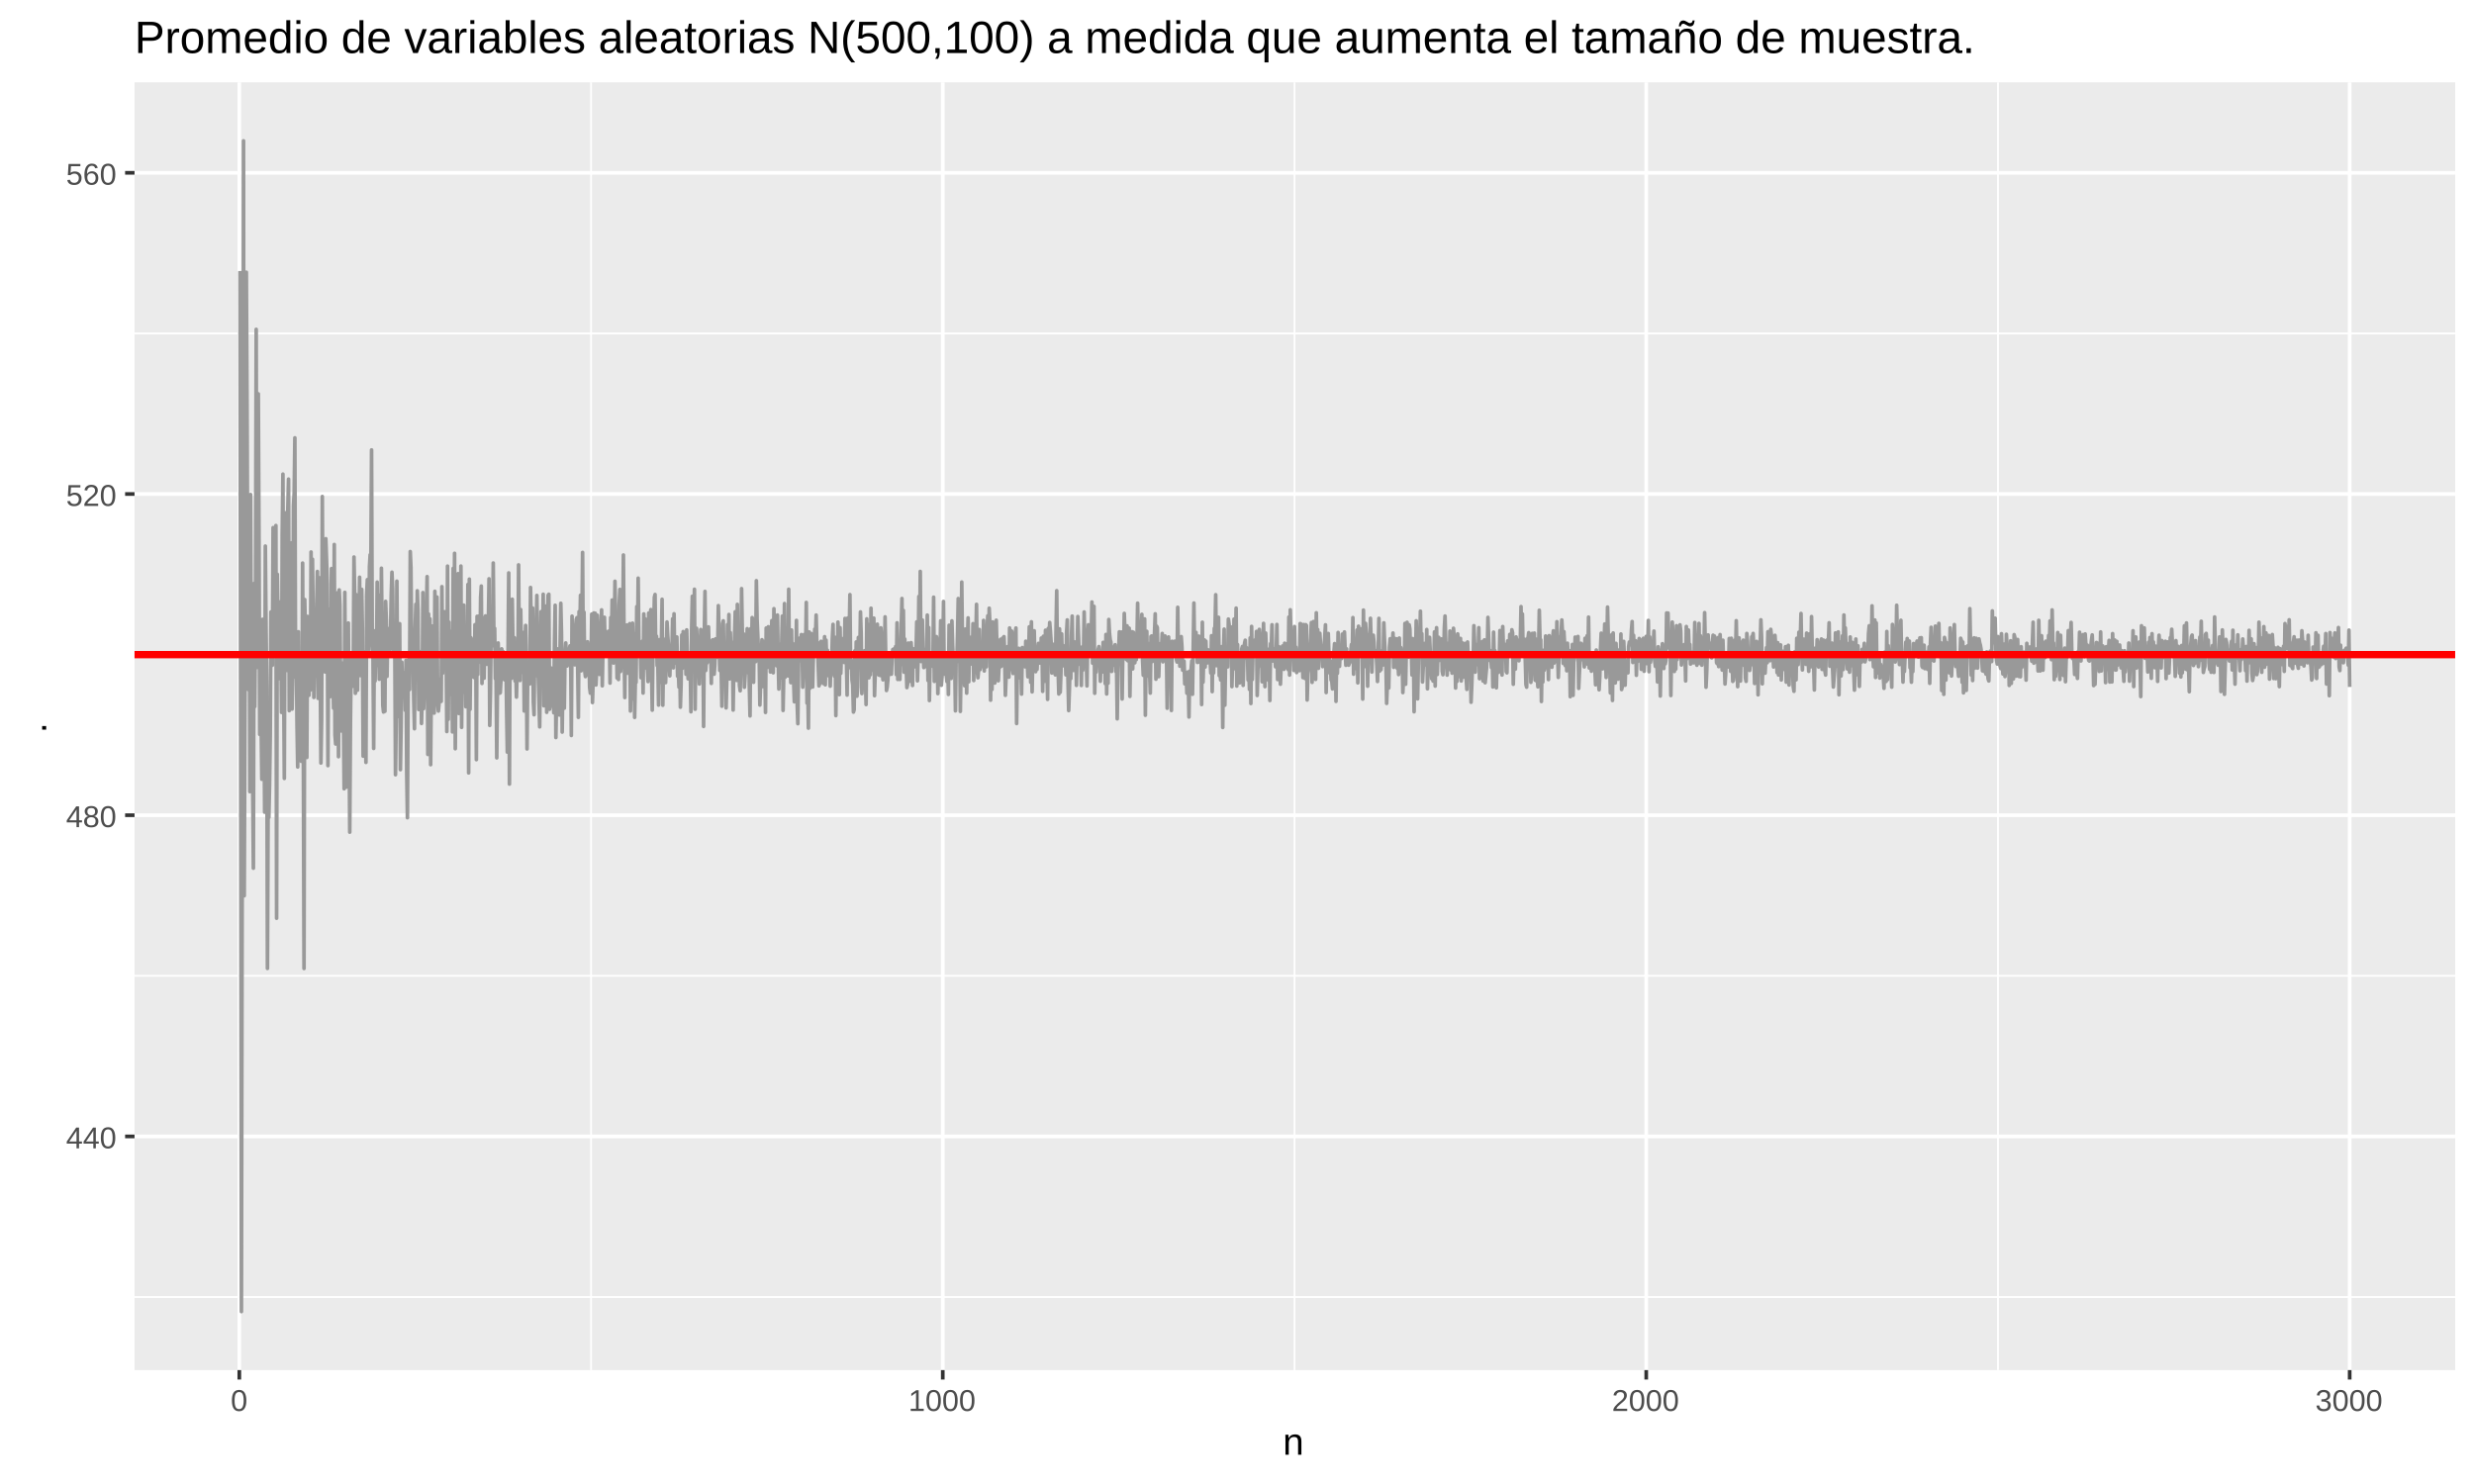 <?xml version="1.0" encoding="UTF-8"?>
<svg xmlns="http://www.w3.org/2000/svg" xmlns:xlink="http://www.w3.org/1999/xlink" width="720pt" height="432pt" viewBox="0 0 720 432" version="1.1">
<defs>
<g>
<symbol overflow="visible" id="glyph0-0">
<path style="stroke:none;" d="M 0.875 -6.047 L 5.719 -6.047 L 5.719 0 L 0.875 0 Z M 1.203 -5.719 L 1.203 -0.328 L 5.391 -0.328 L 5.391 -5.719 Z M 1.203 -5.719 "/>
</symbol>
<symbol overflow="visible" id="glyph0-1">
<path style="stroke:none;" d="M 3.781 -1.375 L 3.781 0 L 3.047 0 L 3.047 -1.375 L 0.203 -1.375 L 0.203 -1.969 L 2.969 -6.047 L 3.781 -6.047 L 3.781 -1.984 L 4.641 -1.984 L 4.641 -1.375 Z M 3.047 -5.188 C 3.047 -5.164 3.008 -5.086 2.938 -4.953 C 2.863 -4.816 2.805 -4.723 2.766 -4.672 L 1.219 -2.391 L 0.984 -2.062 L 0.922 -1.984 L 3.047 -1.984 Z M 3.047 -5.188 "/>
</symbol>
<symbol overflow="visible" id="glyph0-2">
<path style="stroke:none;" d="M 4.547 -3.031 C 4.547 -2.02 4.367 -1.25 4.016 -0.719 C 3.66 -0.188 3.133 0.078 2.438 0.078 C 1.738 0.078 1.211 -0.18 0.859 -0.703 C 0.516 -1.234 0.344 -2.008 0.344 -3.031 C 0.344 -4.07 0.508 -4.848 0.844 -5.359 C 1.188 -5.879 1.727 -6.141 2.469 -6.141 C 3.176 -6.141 3.695 -5.875 4.031 -5.344 C 4.375 -4.82 4.547 -4.051 4.547 -3.031 Z M 3.766 -3.031 C 3.766 -3.906 3.66 -4.535 3.453 -4.922 C 3.254 -5.316 2.926 -5.516 2.469 -5.516 C 1.988 -5.516 1.645 -5.32 1.438 -4.938 C 1.227 -4.551 1.125 -3.914 1.125 -3.031 C 1.125 -2.164 1.227 -1.535 1.438 -1.141 C 1.645 -0.742 1.977 -0.547 2.438 -0.547 C 2.895 -0.547 3.227 -0.75 3.438 -1.156 C 3.656 -1.562 3.766 -2.188 3.766 -3.031 Z M 3.766 -3.031 "/>
</symbol>
<symbol overflow="visible" id="glyph0-3">
<path style="stroke:none;" d="M 4.516 -1.688 C 4.516 -1.125 4.332 -0.688 3.969 -0.375 C 3.613 -0.07 3.109 0.078 2.453 0.078 C 1.805 0.078 1.297 -0.07 0.922 -0.375 C 0.555 -0.676 0.375 -1.109 0.375 -1.672 C 0.375 -2.066 0.488 -2.398 0.719 -2.672 C 0.945 -2.941 1.238 -3.109 1.594 -3.172 L 1.594 -3.188 C 1.258 -3.258 1 -3.426 0.812 -3.688 C 0.625 -3.945 0.531 -4.25 0.531 -4.594 C 0.531 -5.051 0.703 -5.422 1.047 -5.703 C 1.391 -5.992 1.852 -6.141 2.438 -6.141 C 3.031 -6.141 3.5 -6 3.844 -5.719 C 4.188 -5.438 4.359 -5.055 4.359 -4.578 C 4.359 -4.234 4.258 -3.93 4.062 -3.672 C 3.875 -3.422 3.613 -3.258 3.281 -3.188 L 3.281 -3.172 C 3.664 -3.109 3.969 -2.941 4.188 -2.672 C 4.406 -2.41 4.516 -2.082 4.516 -1.688 Z M 3.562 -4.547 C 3.562 -5.223 3.188 -5.562 2.438 -5.562 C 2.07 -5.562 1.789 -5.473 1.594 -5.297 C 1.406 -5.129 1.312 -4.879 1.312 -4.547 C 1.312 -4.191 1.41 -3.922 1.609 -3.734 C 1.805 -3.555 2.082 -3.469 2.438 -3.469 C 2.801 -3.469 3.078 -3.551 3.266 -3.719 C 3.461 -3.895 3.562 -4.172 3.562 -4.547 Z M 3.703 -1.766 C 3.703 -2.141 3.586 -2.422 3.359 -2.609 C 3.141 -2.797 2.832 -2.891 2.438 -2.891 C 2.039 -2.891 1.734 -2.785 1.516 -2.578 C 1.297 -2.379 1.188 -2.102 1.188 -1.75 C 1.188 -0.914 1.609 -0.5 2.453 -0.5 C 2.879 -0.5 3.191 -0.598 3.391 -0.797 C 3.598 -0.992 3.703 -1.316 3.703 -1.766 Z M 3.703 -1.766 "/>
</symbol>
<symbol overflow="visible" id="glyph0-4">
<path style="stroke:none;" d="M 4.516 -1.969 C 4.516 -1.332 4.328 -0.832 3.953 -0.469 C 3.578 -0.102 3.051 0.078 2.375 0.078 C 1.812 0.078 1.352 -0.039 1 -0.281 C 0.656 -0.531 0.441 -0.891 0.359 -1.359 L 1.141 -1.438 C 1.297 -0.844 1.711 -0.547 2.391 -0.547 C 2.805 -0.547 3.129 -0.672 3.359 -0.922 C 3.598 -1.172 3.719 -1.516 3.719 -1.953 C 3.719 -2.336 3.598 -2.645 3.359 -2.875 C 3.129 -3.113 2.812 -3.234 2.406 -3.234 C 2.195 -3.234 2.004 -3.195 1.828 -3.125 C 1.648 -3.062 1.469 -2.953 1.281 -2.797 L 0.531 -2.797 L 0.734 -6.047 L 4.172 -6.047 L 4.172 -5.391 L 1.438 -5.391 L 1.312 -3.469 C 1.656 -3.727 2.07 -3.859 2.562 -3.859 C 3.164 -3.859 3.641 -3.68 3.984 -3.328 C 4.336 -2.984 4.516 -2.531 4.516 -1.969 Z M 4.516 -1.969 "/>
</symbol>
<symbol overflow="visible" id="glyph0-5">
<path style="stroke:none;" d="M 0.438 0 L 0.438 -0.547 C 0.582 -0.879 0.758 -1.172 0.969 -1.422 C 1.188 -1.68 1.41 -1.914 1.641 -2.125 C 1.867 -2.332 2.098 -2.523 2.328 -2.703 C 2.555 -2.879 2.758 -3.055 2.938 -3.234 C 3.125 -3.41 3.273 -3.598 3.391 -3.797 C 3.504 -3.992 3.562 -4.211 3.562 -4.453 C 3.562 -4.785 3.461 -5.039 3.266 -5.219 C 3.078 -5.406 2.805 -5.5 2.453 -5.5 C 2.129 -5.5 1.859 -5.41 1.641 -5.234 C 1.43 -5.055 1.305 -4.805 1.266 -4.484 L 0.484 -4.562 C 0.535 -5.039 0.738 -5.422 1.094 -5.703 C 1.445 -5.992 1.898 -6.141 2.453 -6.141 C 3.066 -6.141 3.535 -5.992 3.859 -5.703 C 4.191 -5.422 4.359 -5.016 4.359 -4.484 C 4.359 -4.242 4.301 -4.008 4.188 -3.781 C 4.082 -3.551 3.922 -3.316 3.703 -3.078 C 3.492 -2.848 3.094 -2.492 2.5 -2.016 C 2.164 -1.742 1.898 -1.5 1.703 -1.281 C 1.516 -1.062 1.379 -0.852 1.297 -0.656 L 4.453 -0.656 L 4.453 0 Z M 0.438 0 "/>
</symbol>
<symbol overflow="visible" id="glyph0-6">
<path style="stroke:none;" d="M 4.5 -1.984 C 4.5 -1.336 4.328 -0.832 3.984 -0.469 C 3.641 -0.102 3.16 0.078 2.547 0.078 C 1.867 0.078 1.348 -0.172 0.984 -0.672 C 0.629 -1.18 0.453 -1.922 0.453 -2.891 C 0.453 -3.93 0.641 -4.734 1.016 -5.297 C 1.391 -5.859 1.922 -6.141 2.609 -6.141 C 3.523 -6.141 4.102 -5.727 4.344 -4.906 L 3.594 -4.781 C 3.445 -5.27 3.117 -5.516 2.609 -5.516 C 2.16 -5.516 1.816 -5.305 1.578 -4.891 C 1.336 -4.484 1.219 -3.891 1.219 -3.109 C 1.352 -3.367 1.547 -3.566 1.797 -3.703 C 2.055 -3.836 2.352 -3.906 2.688 -3.906 C 3.238 -3.906 3.676 -3.727 4 -3.375 C 4.332 -3.031 4.5 -2.566 4.5 -1.984 Z M 3.719 -1.953 C 3.719 -2.391 3.609 -2.723 3.391 -2.953 C 3.18 -3.191 2.883 -3.312 2.5 -3.312 C 2.133 -3.312 1.844 -3.207 1.625 -3 C 1.406 -2.789 1.297 -2.5 1.297 -2.125 C 1.297 -1.664 1.41 -1.285 1.641 -0.984 C 1.867 -0.68 2.164 -0.531 2.531 -0.531 C 2.895 -0.531 3.18 -0.656 3.391 -0.906 C 3.609 -1.156 3.719 -1.504 3.719 -1.953 Z M 3.719 -1.953 "/>
</symbol>
<symbol overflow="visible" id="glyph0-7">
<path style="stroke:none;" d="M 0.672 0 L 0.672 -0.656 L 2.219 -0.656 L 2.219 -5.312 L 0.844 -4.344 L 0.844 -5.062 L 2.281 -6.047 L 2.984 -6.047 L 2.984 -0.656 L 4.469 -0.656 L 4.469 0 Z M 0.672 0 "/>
</symbol>
<symbol overflow="visible" id="glyph0-8">
<path style="stroke:none;" d="M 4.5 -1.672 C 4.5 -1.109 4.32 -0.676 3.969 -0.375 C 3.613 -0.07 3.109 0.078 2.453 0.078 C 1.836 0.078 1.348 -0.055 0.984 -0.328 C 0.617 -0.609 0.398 -1.02 0.328 -1.562 L 1.141 -1.625 C 1.234 -0.906 1.672 -0.547 2.453 -0.547 C 2.836 -0.547 3.141 -0.641 3.359 -0.828 C 3.586 -1.023 3.703 -1.316 3.703 -1.703 C 3.703 -2.023 3.57 -2.281 3.312 -2.469 C 3.062 -2.656 2.695 -2.75 2.219 -2.75 L 1.781 -2.75 L 1.781 -3.422 L 2.203 -3.422 C 2.629 -3.422 2.957 -3.508 3.188 -3.688 C 3.426 -3.875 3.547 -4.129 3.547 -4.453 C 3.547 -4.773 3.445 -5.031 3.25 -5.219 C 3.062 -5.406 2.781 -5.5 2.406 -5.5 C 2.07 -5.5 1.797 -5.41 1.578 -5.234 C 1.367 -5.066 1.25 -4.82 1.219 -4.5 L 0.438 -4.562 C 0.5 -5.062 0.703 -5.445 1.047 -5.719 C 1.398 -6 1.859 -6.141 2.422 -6.141 C 3.023 -6.141 3.492 -6 3.828 -5.719 C 4.172 -5.438 4.344 -5.047 4.344 -4.547 C 4.344 -4.148 4.234 -3.832 4.016 -3.594 C 3.797 -3.352 3.484 -3.191 3.078 -3.109 L 3.078 -3.094 C 3.523 -3.039 3.875 -2.883 4.125 -2.625 C 4.375 -2.375 4.5 -2.055 4.5 -1.672 Z M 4.5 -1.672 "/>
</symbol>
<symbol overflow="visible" id="glyph1-0">
<path style="stroke:none;" d="M 1.094 -7.562 L 7.141 -7.562 L 7.141 0 L 1.094 0 Z M 1.516 -7.156 L 1.516 -0.406 L 6.734 -0.406 L 6.734 -7.156 Z M 1.516 -7.156 "/>
</symbol>
<symbol overflow="visible" id="glyph1-1">
<path style="stroke:none;" d="M 4.438 0 L 4.438 -3.688 C 4.438 -4.07 4.395 -4.367 4.312 -4.578 C 4.238 -4.785 4.117 -4.938 3.953 -5.031 C 3.797 -5.125 3.555 -5.172 3.234 -5.172 C 2.766 -5.172 2.395 -5.008 2.125 -4.688 C 1.863 -4.375 1.734 -3.938 1.734 -3.375 L 1.734 0 L 0.766 0 L 0.766 -4.578 C 0.766 -5.254 0.754 -5.664 0.734 -5.812 L 1.641 -5.812 C 1.648 -5.789 1.656 -5.738 1.656 -5.656 C 1.656 -5.582 1.656 -5.492 1.656 -5.391 C 1.664 -5.297 1.676 -5.102 1.688 -4.812 L 1.703 -4.812 C 1.922 -5.219 2.176 -5.504 2.469 -5.672 C 2.758 -5.836 3.125 -5.922 3.562 -5.922 C 4.195 -5.922 4.66 -5.758 4.953 -5.438 C 5.254 -5.125 5.406 -4.602 5.406 -3.875 L 5.406 0 Z M 4.438 0 "/>
</symbol>
<symbol overflow="visible" id="glyph2-0">
<path style="stroke:none;" d="M -7.562 -1.094 L -7.562 -7.141 L 0 -7.141 L 0 -1.094 Z M -7.156 -1.516 L -0.406 -1.516 L -0.406 -6.734 L -7.156 -6.734 Z M -7.156 -1.516 "/>
</symbol>
<symbol overflow="visible" id="glyph2-1">
<path style="stroke:none;" d="M 0 -1 L -1.172 -1 L -1.172 -2.047 L 0 -2.047 Z M 0 -1 "/>
</symbol>
<symbol overflow="visible" id="glyph3-0">
<path style="stroke:none;" d="M 1.328 -9.078 L 8.578 -9.078 L 8.578 0 L 1.328 0 Z M 1.812 -8.594 L 1.812 -0.484 L 8.078 -0.484 L 8.078 -8.594 Z M 1.812 -8.594 "/>
</symbol>
<symbol overflow="visible" id="glyph3-1">
<path style="stroke:none;" d="M 8.109 -6.344 C 8.109 -5.488 7.828 -4.805 7.266 -4.297 C 6.703 -3.797 5.941 -3.547 4.984 -3.547 L 2.312 -3.547 L 2.312 0 L 1.078 0 L 1.078 -9.078 L 4.906 -9.078 C 5.926 -9.078 6.711 -8.836 7.266 -8.359 C 7.828 -7.891 8.109 -7.219 8.109 -6.344 Z M 6.875 -6.344 C 6.875 -7.508 6.164 -8.094 4.75 -8.094 L 2.312 -8.094 L 2.312 -4.516 L 4.812 -4.516 C 6.188 -4.516 6.875 -5.125 6.875 -6.344 Z M 6.875 -6.344 "/>
</symbol>
<symbol overflow="visible" id="glyph3-2">
<path style="stroke:none;" d="M 0.922 0 L 0.922 -5.344 C 0.922 -5.832 0.906 -6.375 0.875 -6.969 L 1.969 -6.969 C 2.008 -6.188 2.031 -5.711 2.031 -5.547 L 2.047 -5.547 C 2.234 -6.148 2.445 -6.562 2.688 -6.781 C 2.926 -7 3.266 -7.109 3.703 -7.109 C 3.859 -7.109 4.016 -7.086 4.172 -7.047 L 4.172 -5.969 C 4.023 -6.02 3.82 -6.047 3.562 -6.047 C 3.082 -6.047 2.711 -5.836 2.453 -5.422 C 2.203 -5.004 2.078 -4.41 2.078 -3.641 L 2.078 0 Z M 0.922 0 "/>
</symbol>
<symbol overflow="visible" id="glyph3-3">
<path style="stroke:none;" d="M 6.781 -3.5 C 6.781 -2.27 6.508 -1.359 5.969 -0.766 C 5.438 -0.172 4.66 0.125 3.641 0.125 C 2.617 0.125 1.848 -0.18 1.328 -0.797 C 0.805 -1.422 0.547 -2.32 0.547 -3.5 C 0.547 -5.906 1.594 -7.109 3.688 -7.109 C 4.75 -7.109 5.531 -6.812 6.031 -6.219 C 6.531 -5.633 6.781 -4.727 6.781 -3.5 Z M 5.562 -3.5 C 5.562 -4.457 5.422 -5.156 5.141 -5.594 C 4.859 -6.031 4.379 -6.25 3.703 -6.25 C 3.023 -6.25 2.531 -6.023 2.219 -5.578 C 1.914 -5.129 1.766 -4.438 1.766 -3.5 C 1.766 -2.57 1.914 -1.879 2.219 -1.422 C 2.52 -0.961 2.988 -0.734 3.625 -0.734 C 4.32 -0.734 4.816 -0.953 5.109 -1.391 C 5.41 -1.836 5.562 -2.539 5.562 -3.5 Z M 5.562 -3.5 "/>
</symbol>
<symbol overflow="visible" id="glyph3-4">
<path style="stroke:none;" d="M 4.953 0 L 4.953 -4.422 C 4.953 -5.098 4.859 -5.562 4.672 -5.812 C 4.484 -6.07 4.148 -6.203 3.672 -6.203 C 3.18 -6.203 2.789 -6.016 2.5 -5.641 C 2.207 -5.266 2.062 -4.734 2.062 -4.047 L 2.062 0 L 0.922 0 L 0.922 -5.484 C 0.922 -6.297 0.906 -6.789 0.875 -6.969 L 1.969 -6.969 C 1.977 -6.945 1.984 -6.891 1.984 -6.797 C 1.984 -6.703 1.988 -6.594 2 -6.469 C 2.008 -6.352 2.02 -6.125 2.031 -5.781 L 2.047 -5.781 C 2.297 -6.281 2.582 -6.625 2.906 -6.812 C 3.227 -7.008 3.617 -7.109 4.078 -7.109 C 4.609 -7.109 5.023 -7 5.328 -6.781 C 5.641 -6.57 5.852 -6.238 5.969 -5.781 L 6 -5.781 C 6.238 -6.25 6.523 -6.586 6.859 -6.797 C 7.203 -7.004 7.617 -7.109 8.109 -7.109 C 8.816 -7.109 9.328 -6.914 9.641 -6.531 C 9.961 -6.145 10.125 -5.516 10.125 -4.641 L 10.125 0 L 8.984 0 L 8.984 -4.422 C 8.984 -5.098 8.891 -5.562 8.703 -5.812 C 8.516 -6.07 8.18 -6.203 7.703 -6.203 C 7.191 -6.203 6.797 -6.016 6.516 -5.641 C 6.234 -5.266 6.094 -4.734 6.094 -4.047 L 6.094 0 Z M 4.953 0 "/>
</symbol>
<symbol overflow="visible" id="glyph3-5">
<path style="stroke:none;" d="M 1.781 -3.25 C 1.781 -2.445 1.941 -1.828 2.266 -1.391 C 2.598 -0.953 3.082 -0.734 3.719 -0.734 C 4.227 -0.734 4.633 -0.832 4.938 -1.031 C 5.238 -1.238 5.441 -1.5 5.547 -1.812 L 6.562 -1.516 C 6.145 -0.422 5.195 0.125 3.719 0.125 C 2.688 0.125 1.898 -0.18 1.359 -0.797 C 0.828 -1.41 0.562 -2.32 0.562 -3.531 C 0.562 -4.688 0.828 -5.57 1.359 -6.188 C 1.898 -6.801 2.676 -7.109 3.688 -7.109 C 5.727 -7.109 6.75 -5.867 6.75 -3.391 L 6.75 -3.25 Z M 5.562 -4.125 C 5.488 -4.863 5.297 -5.398 4.984 -5.734 C 4.68 -6.078 4.238 -6.25 3.656 -6.25 C 3.094 -6.25 2.645 -6.062 2.312 -5.688 C 1.988 -5.312 1.816 -4.789 1.797 -4.125 Z M 5.562 -4.125 "/>
</symbol>
<symbol overflow="visible" id="glyph3-6">
<path style="stroke:none;" d="M 5.297 -1.125 C 5.078 -0.676 4.789 -0.352 4.438 -0.156 C 4.082 0.031 3.645 0.125 3.125 0.125 C 2.238 0.125 1.586 -0.172 1.172 -0.766 C 0.754 -1.359 0.547 -2.254 0.547 -3.453 C 0.547 -5.891 1.406 -7.109 3.125 -7.109 C 3.645 -7.109 4.082 -7.008 4.438 -6.812 C 4.789 -6.625 5.078 -6.316 5.297 -5.891 L 5.312 -5.891 L 5.297 -6.672 L 5.297 -9.562 L 6.453 -9.562 L 6.453 -1.438 C 6.453 -0.707 6.461 -0.227 6.484 0 L 5.391 0 C 5.367 -0.07 5.348 -0.227 5.328 -0.469 C 5.316 -0.719 5.312 -0.938 5.312 -1.125 Z M 1.766 -3.5 C 1.766 -2.52 1.895 -1.816 2.156 -1.391 C 2.414 -0.973 2.836 -0.766 3.422 -0.766 C 4.078 -0.766 4.551 -0.992 4.844 -1.453 C 5.145 -1.91 5.297 -2.617 5.297 -3.578 C 5.297 -4.492 5.145 -5.164 4.844 -5.594 C 4.551 -6.031 4.082 -6.25 3.438 -6.25 C 2.844 -6.25 2.414 -6.031 2.156 -5.594 C 1.895 -5.164 1.766 -4.469 1.766 -3.5 Z M 1.766 -3.5 "/>
</symbol>
<symbol overflow="visible" id="glyph3-7">
<path style="stroke:none;" d="M 0.891 -8.453 L 0.891 -9.562 L 2.047 -9.562 L 2.047 -8.453 Z M 0.891 0 L 0.891 -6.969 L 2.047 -6.969 L 2.047 0 Z M 0.891 0 "/>
</symbol>
<symbol overflow="visible" id="glyph3-8">
<path style="stroke:none;" d=""/>
</symbol>
<symbol overflow="visible" id="glyph3-9">
<path style="stroke:none;" d="M 3.953 0 L 2.578 0 L 0.047 -6.969 L 1.281 -6.969 L 2.812 -2.438 C 2.875 -2.258 3.023 -1.75 3.266 -0.906 L 3.484 -1.656 L 3.734 -2.422 L 5.328 -6.969 L 6.562 -6.969 Z M 3.953 0 "/>
</symbol>
<symbol overflow="visible" id="glyph3-10">
<path style="stroke:none;" d="M 2.672 0.125 C 1.973 0.125 1.445 -0.055 1.094 -0.422 C 0.738 -0.797 0.562 -1.305 0.562 -1.953 C 0.562 -2.672 0.797 -3.223 1.266 -3.609 C 1.742 -3.992 2.516 -4.203 3.578 -4.234 L 5.141 -4.25 L 5.141 -4.641 C 5.141 -5.203 5.02 -5.602 4.781 -5.844 C 4.539 -6.094 4.16 -6.219 3.641 -6.219 C 3.117 -6.219 2.738 -6.129 2.5 -5.953 C 2.27 -5.773 2.129 -5.492 2.078 -5.109 L 0.875 -5.219 C 1.07 -6.477 2.004 -7.109 3.672 -7.109 C 4.547 -7.109 5.203 -6.906 5.641 -6.5 C 6.086 -6.102 6.312 -5.52 6.312 -4.75 L 6.312 -1.75 C 6.312 -1.406 6.352 -1.145 6.438 -0.969 C 6.531 -0.801 6.707 -0.719 6.969 -0.719 C 7.07 -0.719 7.195 -0.734 7.344 -0.766 L 7.344 -0.031 C 7.051 0.031 6.754 0.062 6.453 0.062 C 6.016 0.062 5.695 -0.047 5.5 -0.266 C 5.312 -0.492 5.203 -0.848 5.172 -1.328 L 5.141 -1.328 C 4.836 -0.797 4.488 -0.422 4.094 -0.203 C 3.707 0.016 3.234 0.125 2.672 0.125 Z M 2.938 -0.734 C 3.363 -0.734 3.738 -0.832 4.062 -1.031 C 4.395 -1.227 4.656 -1.492 4.844 -1.828 C 5.039 -2.16 5.141 -2.508 5.141 -2.875 L 5.141 -3.438 L 3.875 -3.422 C 3.32 -3.41 2.906 -3.352 2.625 -3.25 C 2.344 -3.145 2.125 -2.984 1.969 -2.766 C 1.82 -2.555 1.75 -2.273 1.75 -1.922 C 1.75 -1.547 1.848 -1.254 2.047 -1.047 C 2.254 -0.836 2.551 -0.734 2.938 -0.734 Z M 2.938 -0.734 "/>
</symbol>
<symbol overflow="visible" id="glyph3-11">
<path style="stroke:none;" d="M 6.781 -3.516 C 6.781 -1.086 5.926 0.125 4.219 0.125 C 3.695 0.125 3.258 0.031 2.906 -0.156 C 2.551 -0.344 2.266 -0.648 2.047 -1.078 L 2.031 -1.078 C 2.031 -0.953 2.02 -0.75 2 -0.469 C 1.988 -0.195 1.977 -0.039 1.969 0 L 0.844 0 C 0.875 -0.227 0.891 -0.707 0.891 -1.438 L 0.891 -9.562 L 2.047 -9.562 L 2.047 -6.844 C 2.047 -6.562 2.039 -6.234 2.031 -5.859 L 2.047 -5.859 C 2.266 -6.305 2.551 -6.625 2.906 -6.812 C 3.258 -7.008 3.695 -7.109 4.219 -7.109 C 5.102 -7.109 5.75 -6.812 6.156 -6.219 C 6.57 -5.625 6.781 -4.723 6.781 -3.516 Z M 5.562 -3.484 C 5.562 -4.453 5.43 -5.145 5.172 -5.562 C 4.922 -5.988 4.504 -6.203 3.922 -6.203 C 3.273 -6.203 2.801 -5.977 2.5 -5.531 C 2.195 -5.094 2.047 -4.383 2.047 -3.406 C 2.047 -2.488 2.191 -1.812 2.484 -1.375 C 2.773 -0.945 3.25 -0.734 3.906 -0.734 C 4.5 -0.734 4.922 -0.945 5.172 -1.375 C 5.43 -1.812 5.562 -2.516 5.562 -3.484 Z M 5.562 -3.484 "/>
</symbol>
<symbol overflow="visible" id="glyph3-12">
<path style="stroke:none;" d="M 0.891 0 L 0.891 -9.562 L 2.047 -9.562 L 2.047 0 Z M 0.891 0 "/>
</symbol>
<symbol overflow="visible" id="glyph3-13">
<path style="stroke:none;" d="M 6.125 -1.922 C 6.125 -1.266 5.875 -0.758 5.375 -0.406 C 4.883 -0.051 4.191 0.125 3.297 0.125 C 2.422 0.125 1.75 -0.016 1.281 -0.297 C 0.812 -0.586 0.508 -1.035 0.375 -1.641 L 1.391 -1.844 C 1.492 -1.469 1.695 -1.191 2 -1.016 C 2.312 -0.836 2.742 -0.75 3.297 -0.75 C 3.879 -0.75 4.305 -0.836 4.578 -1.016 C 4.859 -1.203 5 -1.477 5 -1.844 C 5 -2.113 4.898 -2.332 4.703 -2.5 C 4.516 -2.676 4.211 -2.82 3.797 -2.938 L 2.969 -3.156 C 2.301 -3.32 1.828 -3.488 1.547 -3.656 C 1.266 -3.82 1.039 -4.02 0.875 -4.25 C 0.719 -4.488 0.641 -4.781 0.641 -5.125 C 0.641 -5.758 0.863 -6.242 1.312 -6.578 C 1.77 -6.91 2.438 -7.078 3.312 -7.078 C 4.082 -7.078 4.691 -6.941 5.141 -6.672 C 5.598 -6.398 5.883 -5.969 6 -5.375 L 4.953 -5.25 C 4.891 -5.562 4.719 -5.797 4.438 -5.953 C 4.156 -6.117 3.781 -6.203 3.312 -6.203 C 2.781 -6.203 2.391 -6.125 2.141 -5.969 C 1.891 -5.812 1.766 -5.57 1.766 -5.25 C 1.766 -5.051 1.816 -4.883 1.922 -4.75 C 2.023 -4.625 2.176 -4.516 2.375 -4.422 C 2.582 -4.336 3.008 -4.219 3.656 -4.062 C 4.27 -3.906 4.711 -3.758 4.984 -3.625 C 5.254 -3.5 5.469 -3.352 5.625 -3.188 C 5.781 -3.031 5.898 -2.848 5.984 -2.641 C 6.078 -2.43 6.125 -2.191 6.125 -1.922 Z M 6.125 -1.922 "/>
</symbol>
<symbol overflow="visible" id="glyph3-14">
<path style="stroke:none;" d="M 3.578 -0.047 C 3.191 0.055 2.797 0.109 2.391 0.109 C 1.461 0.109 1 -0.414 1 -1.469 L 1 -6.125 L 0.203 -6.125 L 0.203 -6.969 L 1.047 -6.969 L 1.391 -8.531 L 2.172 -8.531 L 2.172 -6.969 L 3.453 -6.969 L 3.453 -6.125 L 2.172 -6.125 L 2.172 -1.734 C 2.172 -1.391 2.223 -1.148 2.328 -1.016 C 2.441 -0.879 2.633 -0.812 2.906 -0.812 C 3.062 -0.812 3.285 -0.844 3.578 -0.906 Z M 3.578 -0.047 "/>
</symbol>
<symbol overflow="visible" id="glyph3-15">
<path style="stroke:none;" d="M 6.969 0 L 2.109 -7.734 L 2.141 -7.109 L 2.172 -6.031 L 2.172 0 L 1.078 0 L 1.078 -9.078 L 2.516 -9.078 L 7.422 -1.297 C 7.367 -2.141 7.344 -2.75 7.344 -3.125 L 7.344 -9.078 L 8.453 -9.078 L 8.453 0 Z M 6.969 0 "/>
</symbol>
<symbol overflow="visible" id="glyph3-16">
<path style="stroke:none;" d="M 0.812 -3.438 C 0.812 -4.676 1.004 -5.789 1.391 -6.781 C 1.785 -7.77 2.391 -8.695 3.203 -9.562 L 4.312 -9.562 C 3.508 -8.664 2.922 -7.711 2.547 -6.703 C 2.172 -5.703 1.984 -4.609 1.984 -3.422 C 1.984 -2.223 2.164 -1.125 2.531 -0.125 C 2.906 0.875 3.5 1.828 4.312 2.734 L 3.203 2.734 C 2.391 1.859 1.785 0.926 1.391 -0.062 C 1.004 -1.051 0.812 -2.164 0.812 -3.406 Z M 0.812 -3.438 "/>
</symbol>
<symbol overflow="visible" id="glyph3-17">
<path style="stroke:none;" d="M 6.781 -2.953 C 6.781 -1.992 6.492 -1.238 5.922 -0.688 C 5.359 -0.145 4.57 0.125 3.562 0.125 C 2.719 0.125 2.035 -0.055 1.516 -0.422 C 0.992 -0.797 0.664 -1.332 0.531 -2.031 L 1.703 -2.172 C 1.941 -1.266 2.57 -0.812 3.594 -0.812 C 4.219 -0.812 4.703 -1 5.047 -1.375 C 5.398 -1.758 5.578 -2.281 5.578 -2.938 C 5.578 -3.508 5.398 -3.969 5.047 -4.312 C 4.691 -4.664 4.211 -4.844 3.609 -4.844 C 3.297 -4.844 3.004 -4.789 2.734 -4.688 C 2.461 -4.594 2.191 -4.43 1.922 -4.203 L 0.797 -4.203 L 1.094 -9.078 L 6.266 -9.078 L 6.266 -8.094 L 2.156 -8.094 L 1.984 -5.219 C 2.484 -5.602 3.109 -5.797 3.859 -5.797 C 4.754 -5.797 5.461 -5.531 5.984 -5 C 6.516 -4.477 6.781 -3.797 6.781 -2.953 Z M 6.781 -2.953 "/>
</symbol>
<symbol overflow="visible" id="glyph3-18">
<path style="stroke:none;" d="M 6.828 -4.547 C 6.828 -3.023 6.555 -1.863 6.016 -1.062 C 5.484 -0.27 4.695 0.125 3.656 0.125 C 2.613 0.125 1.828 -0.27 1.297 -1.062 C 0.773 -1.852 0.516 -3.016 0.516 -4.547 C 0.516 -6.109 0.77 -7.273 1.281 -8.047 C 1.789 -8.828 2.594 -9.219 3.688 -9.219 C 4.758 -9.219 5.551 -8.82 6.062 -8.031 C 6.57 -7.25 6.828 -6.086 6.828 -4.547 Z M 5.641 -4.547 C 5.641 -5.859 5.488 -6.805 5.188 -7.391 C 4.883 -7.984 4.383 -8.281 3.688 -8.281 C 2.977 -8.281 2.469 -7.988 2.156 -7.406 C 1.844 -6.82 1.688 -5.867 1.688 -4.547 C 1.688 -3.254 1.844 -2.305 2.156 -1.703 C 2.477 -1.109 2.984 -0.812 3.672 -0.812 C 4.348 -0.812 4.844 -1.117 5.156 -1.734 C 5.477 -2.348 5.641 -3.285 5.641 -4.547 Z M 5.641 -4.547 "/>
</symbol>
<symbol overflow="visible" id="glyph3-19">
<path style="stroke:none;" d="M 2.484 -1.406 L 2.484 -0.328 C 2.484 0.129 2.441 0.508 2.359 0.812 C 2.273 1.113 2.148 1.406 1.984 1.688 L 1.188 1.688 C 1.594 1.102 1.797 0.539 1.797 0 L 1.219 0 L 1.219 -1.406 Z M 2.484 -1.406 "/>
</symbol>
<symbol overflow="visible" id="glyph3-20">
<path style="stroke:none;" d="M 1 0 L 1 -0.984 L 3.312 -0.984 L 3.312 -7.969 L 1.266 -6.516 L 1.266 -7.609 L 3.422 -9.078 L 4.484 -9.078 L 4.484 -0.984 L 6.703 -0.984 L 6.703 0 Z M 1 0 "/>
</symbol>
<symbol overflow="visible" id="glyph3-21">
<path style="stroke:none;" d="M 3.578 -3.406 C 3.578 -2.164 3.379 -1.051 2.984 -0.062 C 2.598 0.926 2.004 1.859 1.203 2.734 L 0.078 2.734 C 0.891 1.828 1.477 0.875 1.844 -0.125 C 2.219 -1.125 2.406 -2.223 2.406 -3.422 C 2.406 -4.617 2.219 -5.719 1.844 -6.719 C 1.469 -7.719 0.879 -8.664 0.078 -9.562 L 1.203 -9.562 C 2.016 -8.688 2.613 -7.754 3 -6.766 C 3.383 -5.773 3.578 -4.664 3.578 -3.438 Z M 3.578 -3.406 "/>
</symbol>
<symbol overflow="visible" id="glyph3-22">
<path style="stroke:none;" d="M 3.125 0.125 C 2.238 0.125 1.586 -0.172 1.172 -0.766 C 0.754 -1.359 0.547 -2.254 0.547 -3.453 C 0.547 -5.891 1.406 -7.109 3.125 -7.109 C 3.645 -7.109 4.078 -7.016 4.422 -6.828 C 4.766 -6.641 5.055 -6.328 5.297 -5.891 L 5.312 -5.891 C 5.312 -6.016 5.316 -6.234 5.328 -6.547 C 5.348 -6.867 5.367 -7.039 5.391 -7.062 L 6.5 -7.062 C 6.469 -6.812 6.453 -6.176 6.453 -5.156 L 6.453 2.734 L 5.297 2.734 L 5.297 -0.094 L 5.312 -1.141 C 5.07 -0.68 4.781 -0.352 4.438 -0.156 C 4.102 0.031 3.664 0.125 3.125 0.125 Z M 5.297 -3.578 C 5.297 -4.484 5.145 -5.156 4.844 -5.594 C 4.551 -6.031 4.082 -6.25 3.438 -6.25 C 2.844 -6.25 2.414 -6.031 2.156 -5.594 C 1.895 -5.156 1.766 -4.457 1.766 -3.5 C 1.766 -2.52 1.895 -1.816 2.156 -1.391 C 2.414 -0.973 2.836 -0.766 3.422 -0.766 C 4.078 -0.766 4.551 -1 4.844 -1.469 C 5.145 -1.938 5.297 -2.641 5.297 -3.578 Z M 5.297 -3.578 "/>
</symbol>
<symbol overflow="visible" id="glyph3-23">
<path style="stroke:none;" d="M 2.031 -6.969 L 2.031 -2.547 C 2.031 -2.086 2.07 -1.734 2.156 -1.484 C 2.25 -1.234 2.395 -1.051 2.594 -0.938 C 2.789 -0.82 3.082 -0.766 3.469 -0.766 C 4.02 -0.766 4.457 -0.957 4.781 -1.344 C 5.102 -1.727 5.266 -2.258 5.266 -2.938 L 5.266 -6.969 L 6.422 -6.969 L 6.422 -1.484 C 6.422 -0.672 6.438 -0.176 6.469 0 L 5.375 0 C 5.363 -0.02 5.352 -0.078 5.344 -0.172 C 5.344 -0.266 5.336 -0.375 5.328 -0.5 C 5.328 -0.625 5.32 -0.852 5.312 -1.188 L 5.297 -1.188 C 5.035 -0.707 4.727 -0.367 4.375 -0.172 C 4.02 0.023 3.582 0.125 3.062 0.125 C 2.301 0.125 1.742 -0.062 1.391 -0.438 C 1.035 -0.82 0.859 -1.453 0.859 -2.328 L 0.859 -6.969 Z M 2.031 -6.969 "/>
</symbol>
<symbol overflow="visible" id="glyph3-24">
<path style="stroke:none;" d="M 5.312 0 L 5.312 -4.422 C 5.312 -4.879 5.266 -5.234 5.172 -5.484 C 5.086 -5.742 4.945 -5.926 4.75 -6.031 C 4.551 -6.145 4.258 -6.203 3.875 -6.203 C 3.32 -6.203 2.883 -6.008 2.562 -5.625 C 2.238 -5.25 2.078 -4.723 2.078 -4.047 L 2.078 0 L 0.922 0 L 0.922 -5.484 C 0.922 -6.297 0.906 -6.789 0.875 -6.969 L 1.969 -6.969 C 1.977 -6.945 1.984 -6.891 1.984 -6.797 C 1.984 -6.703 1.988 -6.594 2 -6.469 C 2.008 -6.352 2.02 -6.125 2.031 -5.781 L 2.047 -5.781 C 2.305 -6.258 2.613 -6.598 2.969 -6.797 C 3.32 -7.004 3.758 -7.109 4.281 -7.109 C 5.039 -7.109 5.598 -6.914 5.953 -6.531 C 6.305 -6.156 6.484 -5.523 6.484 -4.641 L 6.484 0 Z M 5.312 0 "/>
</symbol>
<symbol overflow="visible" id="glyph3-25">
<path style="stroke:none;" d="M 5.312 0 L 5.312 -4.422 C 5.312 -4.879 5.266 -5.234 5.172 -5.484 C 5.086 -5.742 4.945 -5.926 4.75 -6.031 C 4.551 -6.145 4.258 -6.203 3.875 -6.203 C 3.32 -6.203 2.883 -6.008 2.562 -5.625 C 2.238 -5.25 2.078 -4.723 2.078 -4.047 L 2.078 0 L 0.922 0 L 0.922 -5.484 C 0.922 -6.297 0.906 -6.789 0.875 -6.969 L 1.969 -6.969 C 1.977 -6.945 1.984 -6.891 1.984 -6.797 C 1.984 -6.703 1.988 -6.594 2 -6.469 C 2.008 -6.352 2.02 -6.125 2.031 -5.781 L 2.047 -5.781 C 2.305 -6.258 2.613 -6.598 2.969 -6.797 C 3.32 -7.004 3.758 -7.109 4.281 -7.109 C 5.039 -7.109 5.598 -6.914 5.953 -6.531 C 6.305 -6.156 6.484 -5.523 6.484 -4.641 L 6.484 0 Z M 5.172 -7.75 C 4.992 -7.75 4.812 -7.785 4.625 -7.859 C 4.445 -7.941 4.273 -8.031 4.109 -8.125 C 3.941 -8.219 3.781 -8.305 3.625 -8.391 C 3.477 -8.473 3.336 -8.516 3.203 -8.516 C 2.961 -8.516 2.785 -8.445 2.672 -8.312 C 2.555 -8.176 2.477 -7.988 2.438 -7.75 L 1.859 -7.75 C 1.898 -8.188 1.973 -8.516 2.078 -8.734 C 2.18 -8.961 2.316 -9.141 2.484 -9.266 C 2.66 -9.398 2.883 -9.469 3.156 -9.469 C 3.344 -9.469 3.523 -9.426 3.703 -9.344 C 3.891 -9.27 4.066 -9.18 4.234 -9.078 C 4.398 -8.984 4.555 -8.895 4.703 -8.812 C 4.859 -8.738 5 -8.703 5.125 -8.703 C 5.551 -8.703 5.801 -8.957 5.875 -9.469 L 6.469 -9.469 C 6.395 -8.832 6.25 -8.383 6.031 -8.125 C 5.82 -7.875 5.535 -7.75 5.172 -7.75 Z M 5.172 -7.75 "/>
</symbol>
<symbol overflow="visible" id="glyph3-26">
<path style="stroke:none;" d="M 1.203 0 L 1.203 -1.406 L 2.469 -1.406 L 2.469 0 Z M 1.203 0 "/>
</symbol>
</g>
<clipPath id="clip1">
  <path d="M 39.152 23.957 L 714.523 23.957 L 714.523 398.848 L 39.152 398.848 Z M 39.152 23.957 "/>
</clipPath>
<clipPath id="clip2">
  <path d="M 39.152 377 L 714.523 377 L 714.523 378 L 39.152 378 Z M 39.152 377 "/>
</clipPath>
<clipPath id="clip3">
  <path d="M 39.152 283 L 714.523 283 L 714.523 285 L 39.152 285 Z M 39.152 283 "/>
</clipPath>
<clipPath id="clip4">
  <path d="M 39.152 190 L 714.523 190 L 714.523 191 L 39.152 191 Z M 39.152 190 "/>
</clipPath>
<clipPath id="clip5">
  <path d="M 39.152 96 L 714.523 96 L 714.523 98 L 39.152 98 Z M 39.152 96 "/>
</clipPath>
<clipPath id="clip6">
  <path d="M 171 23.957 L 173 23.957 L 173 398.848 L 171 398.848 Z M 171 23.957 "/>
</clipPath>
<clipPath id="clip7">
  <path d="M 376 23.957 L 377 23.957 L 377 398.848 L 376 398.848 Z M 376 23.957 "/>
</clipPath>
<clipPath id="clip8">
  <path d="M 581 23.957 L 582 23.957 L 582 398.848 L 581 398.848 Z M 581 23.957 "/>
</clipPath>
<clipPath id="clip9">
  <path d="M 39.152 330 L 714.523 330 L 714.523 332 L 39.152 332 Z M 39.152 330 "/>
</clipPath>
<clipPath id="clip10">
  <path d="M 39.152 236 L 714.523 236 L 714.523 238 L 39.152 238 Z M 39.152 236 "/>
</clipPath>
<clipPath id="clip11">
  <path d="M 39.152 143 L 714.523 143 L 714.523 145 L 39.152 145 Z M 39.152 143 "/>
</clipPath>
<clipPath id="clip12">
  <path d="M 39.152 49 L 714.523 49 L 714.523 51 L 39.152 51 Z M 39.152 49 "/>
</clipPath>
<clipPath id="clip13">
  <path d="M 69 23.957 L 71 23.957 L 71 398.848 L 69 398.848 Z M 69 23.957 "/>
</clipPath>
<clipPath id="clip14">
  <path d="M 273 23.957 L 275 23.957 L 275 398.848 L 273 398.848 Z M 273 23.957 "/>
</clipPath>
<clipPath id="clip15">
  <path d="M 478 23.957 L 480 23.957 L 480 398.848 L 478 398.848 Z M 478 23.957 "/>
</clipPath>
<clipPath id="clip16">
  <path d="M 683 23.957 L 685 23.957 L 685 398.848 L 683 398.848 Z M 683 23.957 "/>
</clipPath>
<clipPath id="clip17">
  <path d="M 39.152 189 L 714.523 189 L 714.523 192 L 39.152 192 Z M 39.152 189 "/>
</clipPath>
</defs>
<g id="surface646">
<rect x="0" y="0" width="720" height="432" style="fill:rgb(100%,100%,100%);fill-opacity:1;stroke:none;"/>
<rect x="0" y="0" width="720" height="432" style="fill:rgb(100%,100%,100%);fill-opacity:1;stroke:none;"/>
<path style="fill:none;stroke-width:1.067;stroke-linecap:round;stroke-linejoin:round;stroke:rgb(100%,100%,100%);stroke-opacity:1;stroke-miterlimit:10;" d="M 0 432 L 720 432 L 720 0 L 0 0 Z M 0 432 "/>
<g clip-path="url(#clip1)" clip-rule="nonzero">
<path style=" stroke:none;fill-rule:nonzero;fill:rgb(92.157%,92.157%,92.157%);fill-opacity:1;" d="M 39.152 398.848 L 714.523 398.848 L 714.523 23.957 L 39.152 23.957 Z M 39.152 398.848 "/>
</g>
<g clip-path="url(#clip2)" clip-rule="nonzero">
<path style="fill:none;stroke-width:0.533;stroke-linecap:butt;stroke-linejoin:round;stroke:rgb(100%,100%,100%);stroke-opacity:1;stroke-miterlimit:10;" d="M 39.152 377.57 L 714.52 377.57 "/>
</g>
<g clip-path="url(#clip3)" clip-rule="nonzero">
<path style="fill:none;stroke-width:0.533;stroke-linecap:butt;stroke-linejoin:round;stroke:rgb(100%,100%,100%);stroke-opacity:1;stroke-miterlimit:10;" d="M 39.152 284.066 L 714.52 284.066 "/>
</g>
<g clip-path="url(#clip4)" clip-rule="nonzero">
<path style="fill:none;stroke-width:0.533;stroke-linecap:butt;stroke-linejoin:round;stroke:rgb(100%,100%,100%);stroke-opacity:1;stroke-miterlimit:10;" d="M 39.152 190.562 L 714.52 190.562 "/>
</g>
<g clip-path="url(#clip5)" clip-rule="nonzero">
<path style="fill:none;stroke-width:0.533;stroke-linecap:butt;stroke-linejoin:round;stroke:rgb(100%,100%,100%);stroke-opacity:1;stroke-miterlimit:10;" d="M 39.152 97.059 L 714.52 97.059 "/>
</g>
<g clip-path="url(#clip6)" clip-rule="nonzero">
<path style="fill:none;stroke-width:0.533;stroke-linecap:butt;stroke-linejoin:round;stroke:rgb(100%,100%,100%);stroke-opacity:1;stroke-miterlimit:10;" d="M 172.008 398.848 L 172.008 23.957 "/>
</g>
<g clip-path="url(#clip7)" clip-rule="nonzero">
<path style="fill:none;stroke-width:0.533;stroke-linecap:butt;stroke-linejoin:round;stroke:rgb(100%,100%,100%);stroke-opacity:1;stroke-miterlimit:10;" d="M 376.734 398.848 L 376.734 23.957 "/>
</g>
<g clip-path="url(#clip8)" clip-rule="nonzero">
<path style="fill:none;stroke-width:0.533;stroke-linecap:butt;stroke-linejoin:round;stroke:rgb(100%,100%,100%);stroke-opacity:1;stroke-miterlimit:10;" d="M 581.461 398.848 L 581.461 23.957 "/>
</g>
<g clip-path="url(#clip9)" clip-rule="nonzero">
<path style="fill:none;stroke-width:1.067;stroke-linecap:butt;stroke-linejoin:round;stroke:rgb(100%,100%,100%);stroke-opacity:1;stroke-miterlimit:10;" d="M 39.152 330.816 L 714.52 330.816 "/>
</g>
<g clip-path="url(#clip10)" clip-rule="nonzero">
<path style="fill:none;stroke-width:1.067;stroke-linecap:butt;stroke-linejoin:round;stroke:rgb(100%,100%,100%);stroke-opacity:1;stroke-miterlimit:10;" d="M 39.152 237.312 L 714.52 237.312 "/>
</g>
<g clip-path="url(#clip11)" clip-rule="nonzero">
<path style="fill:none;stroke-width:1.067;stroke-linecap:butt;stroke-linejoin:round;stroke:rgb(100%,100%,100%);stroke-opacity:1;stroke-miterlimit:10;" d="M 39.152 143.809 L 714.52 143.809 "/>
</g>
<g clip-path="url(#clip12)" clip-rule="nonzero">
<path style="fill:none;stroke-width:1.067;stroke-linecap:butt;stroke-linejoin:round;stroke:rgb(100%,100%,100%);stroke-opacity:1;stroke-miterlimit:10;" d="M 39.152 50.305 L 714.52 50.305 "/>
</g>
<g clip-path="url(#clip13)" clip-rule="nonzero">
<path style="fill:none;stroke-width:1.067;stroke-linecap:butt;stroke-linejoin:round;stroke:rgb(100%,100%,100%);stroke-opacity:1;stroke-miterlimit:10;" d="M 69.645 398.848 L 69.645 23.957 "/>
</g>
<g clip-path="url(#clip14)" clip-rule="nonzero">
<path style="fill:none;stroke-width:1.067;stroke-linecap:butt;stroke-linejoin:round;stroke:rgb(100%,100%,100%);stroke-opacity:1;stroke-miterlimit:10;" d="M 274.371 398.848 L 274.371 23.957 "/>
</g>
<g clip-path="url(#clip15)" clip-rule="nonzero">
<path style="fill:none;stroke-width:1.067;stroke-linecap:butt;stroke-linejoin:round;stroke:rgb(100%,100%,100%);stroke-opacity:1;stroke-miterlimit:10;" d="M 479.098 398.848 L 479.098 23.957 "/>
</g>
<g clip-path="url(#clip16)" clip-rule="nonzero">
<path style="fill:none;stroke-width:1.067;stroke-linecap:butt;stroke-linejoin:round;stroke:rgb(100%,100%,100%);stroke-opacity:1;stroke-miterlimit:10;" d="M 683.82 398.848 L 683.82 23.957 "/>
</g>
<path style="fill:none;stroke-width:1.067;stroke-linecap:butt;stroke-linejoin:round;stroke:rgb(60%,60%,60%);stroke-opacity:1;stroke-miterlimit:10;" d="M 69.848 78.887 L 70.055 233.035 L 70.258 381.809 L 70.465 264.996 L 70.668 215.098 L 70.871 41 L 71.078 260.754 L 71.281 206.562 L 71.488 155.105 L 71.691 79.258 L 71.898 119.133 L 72.102 172.508 L 72.305 200.766 L 72.512 146.617 L 72.715 230.453 L 72.922 143.961 L 73.125 192.969 L 73.328 211.371 L 73.535 227.664 L 73.738 252.742 L 73.945 169.855 L 74.148 205.684 L 74.352 177.309 L 74.559 95.875 L 74.762 194.297 L 74.969 168.75 L 75.172 114.656 L 75.375 154.922 L 75.582 213.773 L 75.785 187.141 L 75.992 209.848 L 76.195 226.852 L 76.402 180.293 L 76.605 205.852 L 76.809 205.398 L 77.016 236.418 L 77.219 158.969 L 77.426 183.25 L 77.629 200.602 L 77.832 281.91 L 78.039 231.746 L 78.242 237.945 L 78.449 228.379 L 78.652 213.781 L 78.855 178.141 L 79.062 186.566 L 79.266 193.664 L 79.473 153.598 L 79.676 162.637 L 79.883 171.008 L 80.086 178.961 L 80.289 152.984 L 80.496 267.301 L 80.699 167.191 L 80.906 181.285 L 81.109 197.555 L 81.312 182.727 L 81.52 175.25 L 81.723 182.199 L 81.93 207.379 L 82.133 155.602 L 82.336 138.027 L 82.543 196.934 L 82.746 226.605 L 82.953 162.816 L 83.156 149.289 L 83.359 186.906 L 83.566 195.176 L 83.77 147.918 L 83.977 139.473 L 84.18 206.875 L 84.387 174.664 L 84.59 191.898 L 84.793 158.055 L 85 206.414 L 85.203 195.82 L 85.41 147.211 L 85.613 143.59 L 85.816 127.457 L 86.023 197.164 L 86.227 189.363 L 86.434 210.734 L 86.637 223.27 L 86.84 183.914 L 87.047 215.605 L 87.25 191.762 L 87.457 206 L 87.66 221.609 L 87.863 216.938 L 88.07 163.922 L 88.273 215.832 L 88.48 281.934 L 88.684 174.535 L 88.891 184.93 L 89.094 181.398 L 89.297 220.5 L 89.504 179.438 L 89.707 195.957 L 89.914 202.406 L 90.117 191.402 L 90.32 200.875 L 90.527 160.691 L 90.73 187.422 L 90.938 162.793 L 91.141 180.223 L 91.344 203.023 L 91.551 192.504 L 91.754 186.457 L 91.961 196.789 L 92.164 177.328 L 92.371 166.371 L 92.574 203.289 L 92.777 183.801 L 92.984 168.195 L 93.188 194.949 L 93.395 222.121 L 93.598 209.574 L 93.801 144.535 L 94.008 186.887 L 94.211 159.531 L 94.418 180.594 L 94.621 195.617 L 94.824 156.824 L 95.031 162.941 L 95.234 169.945 L 95.441 222.879 L 95.645 177.34 L 95.848 202.508 L 96.055 202.816 L 96.258 191.992 L 96.465 165.516 L 96.668 196.867 L 96.875 195.348 L 97.078 206.137 L 97.281 158.504 L 97.488 213.969 L 97.691 216.582 L 97.898 194.934 L 98.102 204.531 L 98.305 172.523 L 98.512 220.277 L 98.715 171.73 L 98.922 176.125 L 99.125 201.449 L 99.328 212.781 L 99.535 193.031 L 99.738 196.527 L 99.945 206.527 L 100.148 229.609 L 100.352 172.438 L 100.559 206.695 L 100.762 229.148 L 100.969 183.152 L 101.172 203.02 L 101.379 181.363 L 101.582 212.805 L 101.785 242.246 L 101.992 210.324 L 102.195 192.754 L 102.402 191.176 L 102.605 199.801 L 102.809 193.387 L 103.016 162.152 L 103.219 173.086 L 103.426 201.816 L 103.629 173.078 L 103.832 182.219 L 104.039 200.93 L 104.242 177.68 L 104.449 189.031 L 104.652 168.039 L 104.859 196.656 L 105.062 185.387 L 105.266 171.566 L 105.473 183.348 L 105.676 220.121 L 105.883 208.449 L 106.086 189.746 L 106.289 202.211 L 106.496 221.934 L 106.699 173.348 L 106.906 168.742 L 107.109 174.441 L 107.312 190.93 L 107.52 164.914 L 107.723 161.484 L 107.93 164.105 L 108.133 130.973 L 108.336 187.223 L 108.543 189.984 L 108.746 217.875 L 108.953 183.652 L 109.156 198.23 L 109.363 189.277 L 109.566 193.77 L 109.77 169.461 L 109.977 191.582 L 110.18 173.25 L 110.387 197.734 L 110.59 176.285 L 110.793 194.582 L 111 165.414 L 111.203 184.793 L 111.41 205.332 L 111.613 207.266 L 111.816 197.582 L 112.023 207.062 L 112.227 175.062 L 112.434 180.711 L 112.637 196.895 L 112.84 183.988 L 113.047 186.973 L 113.25 182.973 L 113.457 189.066 L 113.66 183.824 L 113.867 172.93 L 114.07 166.578 L 114.273 171.418 L 114.48 190.547 L 114.684 186.504 L 114.891 185.699 L 115.094 225.527 L 115.297 210.055 L 115.504 169.188 L 115.707 199.574 L 115.914 208.582 L 116.117 201.297 L 116.32 181.566 L 116.527 224.055 L 116.73 211.719 L 116.938 192.766 L 117.141 200.496 L 117.344 198.246 L 117.551 202.977 L 117.754 195.809 L 117.961 206.789 L 118.164 192.23 L 118.371 225.348 L 118.574 238.039 L 118.777 200.453 L 118.984 191.918 L 119.188 200.73 L 119.395 160.559 L 119.598 165.238 L 119.801 187.414 L 120.008 185.039 L 120.211 191.488 L 120.418 203.887 L 120.621 212.137 L 120.824 183.215 L 121.031 175.918 L 121.234 192.328 L 121.441 171.988 L 121.645 177.797 L 121.852 206.539 L 122.055 189.633 L 122.258 193.918 L 122.465 191.902 L 122.668 210.602 L 122.875 201.734 L 123.078 172.508 L 123.281 206.293 L 123.488 200.262 L 123.691 196.996 L 123.898 199.723 L 124.102 178.316 L 124.305 167.859 L 124.512 219.617 L 124.715 178.73 L 124.922 207.031 L 125.125 180.141 L 125.328 222.602 L 125.535 199.461 L 125.738 182.238 L 125.945 187.844 L 126.148 199.172 L 126.355 207.578 L 126.559 172.133 L 126.762 202.09 L 126.969 190.977 L 127.172 173.805 L 127.379 204.789 L 127.582 206.988 L 127.785 204.707 L 127.992 203.887 L 128.195 197.641 L 128.402 204.172 L 128.605 170.781 L 128.809 195.984 L 129.016 181.828 L 129.219 186.672 L 129.426 178.082 L 129.629 181.578 L 129.832 187.711 L 130.039 212.953 L 130.242 164.805 L 130.449 209.402 L 130.652 181.109 L 130.859 202.176 L 131.062 197.328 L 131.266 189.18 L 131.473 183.734 L 131.676 213.062 L 131.883 165.461 L 132.086 208.016 L 132.289 161.07 L 132.496 217.957 L 132.699 193.324 L 132.906 173.504 L 133.109 189.938 L 133.312 166.996 L 133.52 207.691 L 133.723 177.609 L 133.93 195.145 L 134.133 164.789 L 134.34 211.742 L 134.543 186.672 L 134.746 196.465 L 134.953 176.164 L 135.156 201.547 L 135.363 190.363 L 135.566 205.738 L 135.77 197.566 L 135.977 191.387 L 136.18 170.141 L 136.387 224.992 L 136.59 168.594 L 136.793 206.484 L 137 185.586 L 137.203 189.062 L 137.41 194.918 L 137.613 197.008 L 137.816 186.055 L 138.023 197.25 L 138.227 181.848 L 138.434 183.316 L 138.637 221.141 L 138.844 179.418 L 139.047 196.348 L 139.25 179.387 L 139.457 187.535 L 139.66 192.754 L 139.867 173.977 L 140.07 170.609 L 140.273 198.949 L 140.48 186.461 L 140.684 186.773 L 140.891 197.43 L 141.094 180.008 L 141.297 179.293 L 141.504 180.414 L 141.707 193.375 L 141.914 188.969 L 142.117 182.453 L 142.32 168.496 L 142.527 211.172 L 142.73 201.812 L 142.938 183.359 L 143.141 185.953 L 143.348 185.746 L 143.551 163.898 L 143.754 188.062 L 143.961 182.906 L 144.164 197.578 L 144.371 196.383 L 144.574 220.621 L 144.777 199.562 L 144.984 187.172 L 145.188 201.012 L 145.395 201.781 L 145.598 201.656 L 145.801 197.75 L 146.008 188.891 L 146.211 190.902 L 146.418 189.676 L 146.621 195.02 L 146.828 197.895 L 147.031 194.969 L 147.234 190.961 L 147.441 206.969 L 147.645 218.945 L 147.852 190.008 L 148.055 166.777 L 148.258 228.25 L 148.465 179.23 L 148.668 196.457 L 148.875 197.461 L 149.078 174.434 L 149.281 187.934 L 149.488 187.715 L 149.691 185.629 L 149.898 198.258 L 150.102 194.793 L 150.305 202.93 L 150.512 194.062 L 150.715 196.234 L 150.922 164.441 L 151.125 189.785 L 151.332 198.098 L 151.535 177.449 L 151.738 188.621 L 151.945 184.746 L 152.148 195.773 L 152.355 184.113 L 152.559 206.973 L 152.762 189.801 L 152.969 182.07 L 153.172 191.645 L 153.379 218.023 L 153.582 194.902 L 153.785 194.391 L 153.992 197.328 L 154.195 199.082 L 154.402 171.02 L 154.605 183.492 L 154.809 179.148 L 155.016 177.004 L 155.219 204.379 L 155.426 208.059 L 155.629 183.914 L 155.836 196.766 L 156.039 183.477 L 156.242 173.34 L 156.449 189.199 L 156.652 196.895 L 156.859 203.883 L 157.062 211.594 L 157.266 192.918 L 157.473 178.051 L 157.676 186.473 L 157.883 189.488 L 158.086 172.988 L 158.289 205.457 L 158.496 188.895 L 158.699 180.922 L 158.906 176.434 L 159.109 207.355 L 159.316 180.227 L 159.52 173.258 L 159.723 172.992 L 159.93 206.473 L 160.133 205.398 L 160.34 194.445 L 160.543 202.246 L 160.746 204.344 L 160.953 196.156 L 161.156 207.484 L 161.363 187.293 L 161.566 176.195 L 161.77 214.703 L 161.977 202.934 L 162.18 188.883 L 162.387 206.191 L 162.59 202.148 L 162.793 208.145 L 163 188.113 L 163.203 175.617 L 163.41 184.523 L 163.613 213.113 L 163.82 196.105 L 164.023 199.996 L 164.227 206.152 L 164.434 190.156 L 164.637 187.164 L 164.844 191.617 L 165.047 193.875 L 165.25 190.508 L 165.457 191.605 L 165.66 189.32 L 165.867 188.02 L 166.07 188.727 L 166.273 214.098 L 166.48 179.371 L 166.684 189.738 L 166.891 185.117 L 167.094 192.395 L 167.297 193.535 L 167.504 182.797 L 167.707 180.34 L 167.914 179.805 L 168.117 193.773 L 168.324 208.828 L 168.527 178.043 L 168.73 184.586 L 168.938 173.289 L 169.141 195.277 L 169.348 181.113 L 169.551 160.805 L 169.754 193.309 L 169.961 178.215 L 170.164 195.102 L 170.371 196.961 L 170.574 196.508 L 170.777 188.25 L 170.984 186.82 L 171.188 188.969 L 171.395 190.527 L 171.598 200.152 L 171.805 201.789 L 172.008 193.762 L 172.211 178.766 L 172.418 204.512 L 172.621 198.152 L 172.828 178.43 L 173.031 196.605 L 173.234 178.531 L 173.441 199.391 L 173.645 194.988 L 173.852 179.113 L 174.055 182.992 L 174.258 189.102 L 174.465 196.32 L 174.668 190.594 L 174.875 189.82 L 175.078 177.539 L 175.281 199.645 L 175.488 187.555 L 175.691 186.543 L 175.898 179.699 L 176.102 188.715 L 176.309 183.758 L 176.512 190.891 L 176.715 186.281 L 176.922 190.355 L 177.125 188.164 L 177.332 183.625 L 177.535 198.855 L 177.738 179.77 L 177.945 188.281 L 178.148 174.676 L 178.355 182.492 L 178.559 193.012 L 178.762 187.508 L 178.969 169.211 L 179.172 181.77 L 179.379 183.039 L 179.582 197.363 L 179.785 193.328 L 179.992 197.812 L 180.195 176.219 L 180.402 171.59 L 180.605 195.469 L 180.812 192.078 L 181.016 186.484 L 181.219 186.578 L 181.426 161.562 L 181.629 187.156 L 181.836 203.059 L 182.039 182.168 L 182.242 190.184 L 182.449 181.949 L 182.652 195.98 L 182.859 191.125 L 183.062 188.41 L 183.266 181.547 L 183.473 206.973 L 183.676 195.613 L 183.883 203.512 L 184.086 181.41 L 184.293 189.328 L 184.496 184.477 L 184.699 208.836 L 184.906 198.137 L 185.109 198.648 L 185.316 176.582 L 185.52 189.348 L 185.723 168.309 L 185.93 187.258 L 186.133 186.836 L 186.34 188.598 L 186.543 197.297 L 186.746 191.152 L 186.953 186.633 L 187.156 201.746 L 187.363 178.719 L 187.566 189.109 L 187.77 180.156 L 187.977 183.988 L 188.18 194.59 L 188.387 194.191 L 188.59 198.406 L 188.797 178.465 L 189 184.426 L 189.203 181.996 L 189.41 177.461 L 189.613 194.766 L 189.82 206.723 L 190.023 189.16 L 190.227 184.898 L 190.434 173.906 L 190.637 173.055 L 190.844 190.73 L 191.047 185.195 L 191.25 193.754 L 191.457 193.527 L 191.66 205.254 L 191.867 186.215 L 192.07 188.273 L 192.273 198.637 L 192.48 188.051 L 192.684 174.453 L 192.891 205.301 L 193.094 192.062 L 193.301 192.32 L 193.504 186.094 L 193.707 198.719 L 193.914 192.02 L 194.117 181.062 L 194.324 185.023 L 194.527 187.488 L 194.73 191.758 L 194.938 196.742 L 195.141 190.32 L 195.348 194.246 L 195.551 189.629 L 195.754 180.129 L 195.961 194.418 L 196.164 178.676 L 196.371 193.059 L 196.574 186.387 L 196.777 190.668 L 196.984 185.43 L 197.188 196.836 L 197.395 194.832 L 197.598 200.031 L 197.805 191.883 L 198.008 205.867 L 198.211 199.336 L 198.418 184.84 L 198.621 194.555 L 198.828 183.855 L 199.031 193.766 L 199.234 189.906 L 199.441 184.414 L 199.645 196.277 L 199.852 183.367 L 200.055 191.734 L 200.258 197.605 L 200.465 192.07 L 200.668 193.535 L 200.875 193.488 L 201.078 207.199 L 201.285 182.711 L 201.488 173.582 L 201.691 174.863 L 201.898 185.387 L 202.102 171.535 L 202.309 206.465 L 202.512 185.281 L 202.715 182.902 L 202.922 187.07 L 203.125 186.352 L 203.332 193.242 L 203.535 199.102 L 203.738 191.117 L 203.945 183.258 L 204.148 193.523 L 204.355 193.59 L 204.559 184.59 L 204.762 211.469 L 204.969 184.867 L 205.172 172.164 L 205.379 195.188 L 205.582 191.73 L 205.789 192.969 L 205.992 187.984 L 206.195 182.488 L 206.402 192.457 L 206.605 188 L 206.812 188.5 L 207.016 198.934 L 207.219 186.504 L 207.426 186.25 L 207.629 189.875 L 207.836 196.258 L 208.039 193.398 L 208.242 185.98 L 208.449 186.043 L 208.652 191.352 L 208.859 189.793 L 209.062 176.305 L 209.266 185.113 L 209.473 195.18 L 209.676 183.246 L 209.883 194.258 L 210.086 205.578 L 210.293 181.543 L 210.496 180.727 L 210.699 193.445 L 210.906 193.188 L 211.109 194.523 L 211.316 206.07 L 211.52 198.25 L 211.723 181.82 L 211.93 192.578 L 212.133 178.879 L 212.34 197.637 L 212.543 184.141 L 212.746 192.457 L 212.953 193.945 L 213.156 187.043 L 213.363 206.699 L 213.566 193.258 L 213.773 185.297 L 213.977 178.086 L 214.18 186.023 L 214.387 198.07 L 214.59 175.934 L 214.797 195.754 L 215 188.996 L 215.203 199.547 L 215.41 201.094 L 215.613 192.758 L 215.82 171.352 L 216.023 183.473 L 216.227 193.445 L 216.434 184.555 L 216.637 200.062 L 216.844 196.719 L 217.047 190.172 L 217.25 193.832 L 217.457 183.016 L 217.66 195.84 L 217.867 184.035 L 218.07 199.406 L 218.277 208.406 L 218.48 183.016 L 218.684 192.504 L 218.891 179.785 L 219.094 180.352 L 219.301 198.621 L 219.504 181.922 L 219.707 184.34 L 219.914 192.613 L 220.117 169.051 L 220.324 180.184 L 220.527 184.906 L 220.73 189.742 L 220.938 190.469 L 221.141 205.246 L 221.348 199.145 L 221.551 190.93 L 221.754 186.23 L 221.961 199.863 L 222.164 186.695 L 222.371 196.434 L 222.574 192.789 L 222.781 207.391 L 222.984 182.828 L 223.188 191.449 L 223.395 194.266 L 223.598 182.449 L 223.805 191.098 L 224.008 186.07 L 224.211 195.621 L 224.418 189.367 L 224.621 180.668 L 224.828 185.941 L 225.031 195.852 L 225.234 177.191 L 225.441 191.832 L 225.645 179.355 L 225.852 189.273 L 226.055 193.824 L 226.262 179.047 L 226.465 191.488 L 226.668 200.586 L 226.875 189.859 L 227.078 197.359 L 227.285 187.477 L 227.488 187.547 L 227.691 179.344 L 227.898 206.812 L 228.102 196.059 L 228.309 175.703 L 228.512 197.137 L 228.715 182.719 L 228.922 183.125 L 229.125 188.492 L 229.332 196.75 L 229.535 171.531 L 229.738 193.492 L 229.945 193.242 L 230.148 198.727 L 230.355 183.398 L 230.559 197.812 L 230.766 187.379 L 230.969 198.152 L 231.172 204.289 L 231.379 192.574 L 231.582 200.246 L 231.789 180.602 L 231.992 204.621 L 232.195 210.664 L 232.402 192.895 L 232.605 191.859 L 232.812 185.703 L 233.016 187.699 L 233.219 184.734 L 233.426 188.152 L 233.629 200.039 L 233.836 195.082 L 234.039 184.719 L 234.242 194.617 L 234.449 189.887 L 234.652 175.367 L 234.859 204.684 L 235.062 198.188 L 235.27 211.965 L 235.473 183.961 L 235.676 200.406 L 235.883 185.203 L 236.086 184.426 L 236.293 190.391 L 236.496 199.992 L 236.699 190.852 L 236.906 190.531 L 237.109 183.148 L 237.316 185.848 L 237.52 179.047 L 237.723 187.449 L 237.93 186.969 L 238.133 193.934 L 238.34 199.664 L 238.543 199.043 L 238.75 194.613 L 238.953 186.691 L 239.156 191.297 L 239.363 191.539 L 239.566 198.953 L 239.773 190.465 L 239.977 185.34 L 240.18 199.352 L 240.387 186.336 L 240.59 192.258 L 240.797 189.273 L 241 193.406 L 241.203 196.773 L 241.41 192.965 L 241.613 199.742 L 241.82 191.742 L 242.023 194.242 L 242.227 185.816 L 242.434 181.754 L 242.637 195.887 L 242.844 196.855 L 243.047 185.527 L 243.254 208.309 L 243.457 188.438 L 243.66 197.871 L 243.867 181.098 L 244.07 188.727 L 244.277 202.215 L 244.48 182.719 L 244.684 196.031 L 244.891 190.305 L 245.094 185.902 L 245.301 186.742 L 245.504 191.879 L 245.707 192.844 L 245.914 180.031 L 246.117 185.785 L 246.324 191.617 L 246.527 202.34 L 246.73 179.906 L 246.938 180.109 L 247.141 184.629 L 247.348 173.098 L 247.551 194.469 L 247.758 192.219 L 247.961 197.973 L 248.164 199.34 L 248.371 207.289 L 248.574 206.637 L 248.781 189.453 L 248.984 197.082 L 249.188 186.875 L 249.395 202.668 L 249.598 200.016 L 249.805 185.559 L 250.008 186.09 L 250.211 192.387 L 250.418 178.129 L 250.621 184.355 L 250.828 201.906 L 251.031 197.984 L 251.238 194.477 L 251.441 189.82 L 251.645 189.418 L 251.852 196.371 L 252.055 205.094 L 252.262 180.152 L 252.465 192.207 L 252.668 181.766 L 252.875 197.312 L 253.078 189.066 L 253.285 196.434 L 253.488 177.062 L 253.691 193.023 L 253.898 195.105 L 254.102 192.469 L 254.309 179.934 L 254.512 202.512 L 254.715 195.723 L 254.922 194.883 L 255.125 192.602 L 255.332 181.707 L 255.535 195.754 L 255.742 196.496 L 255.945 193.445 L 256.148 196.645 L 256.355 182.762 L 256.559 185.465 L 256.766 195.434 L 256.969 197.895 L 257.172 194.336 L 257.379 192.5 L 257.582 179.574 L 257.789 192.207 L 257.992 201.008 L 258.195 199.992 L 258.402 197.871 L 258.605 191.906 L 258.812 196.391 L 259.016 191.816 L 259.219 192.844 L 259.426 196.262 L 259.629 190.684 L 259.836 189.066 L 260.039 190.023 L 260.246 188.84 L 260.449 190.105 L 260.652 188.188 L 260.859 196.391 L 261.062 181.305 L 261.27 197.781 L 261.473 190.812 L 261.676 194.109 L 261.883 197.789 L 262.086 189.82 L 262.293 182.262 L 262.496 174.23 L 262.699 193.414 L 262.906 177.691 L 263.109 195.676 L 263.316 186.027 L 263.52 192.32 L 263.727 193.895 L 263.93 200.164 L 264.133 199.152 L 264.34 187.203 L 264.543 197.582 L 264.75 188.969 L 264.953 198.336 L 265.156 187.078 L 265.363 190.473 L 265.566 199.547 L 265.773 188.844 L 265.977 194.223 L 266.18 193.617 L 266.387 191.117 L 266.59 190.176 L 266.797 181.035 L 267 198.199 L 267.203 191.465 L 267.41 173.641 L 267.613 191.207 L 267.82 166.344 L 268.023 192.566 L 268.23 184.512 L 268.434 180.504 L 268.637 188.836 L 268.844 194.332 L 269.047 190.172 L 269.254 189.051 L 269.457 192.715 L 269.66 194.113 L 269.867 179.055 L 270.07 198.09 L 270.277 182.68 L 270.48 203.934 L 270.684 190.895 L 270.891 191.355 L 271.094 190.051 L 271.301 193.262 L 271.504 194 L 271.707 173.852 L 271.914 198.355 L 272.117 189.07 L 272.324 192.688 L 272.527 185.328 L 272.734 186.465 L 272.938 201.91 L 273.141 193.488 L 273.348 189.801 L 273.551 192.219 L 273.758 180.715 L 273.961 199.484 L 274.164 196.922 L 274.371 191.875 L 274.574 175.094 L 274.781 196.145 L 274.984 196.25 L 275.188 190.125 L 275.395 196.426 L 275.598 198.422 L 275.805 191.984 L 276.008 202.148 L 276.215 182.012 L 276.418 190.965 L 276.621 187.332 L 276.828 197.496 L 277.031 180.738 L 277.238 187.938 L 277.441 191.961 L 277.645 191.816 L 277.852 192.52 L 278.055 206.93 L 278.262 190.852 L 278.465 192.668 L 278.668 184.891 L 278.875 174.246 L 279.078 180.246 L 279.285 186.434 L 279.488 207.094 L 279.691 193.715 L 279.898 169.445 L 280.102 187.75 L 280.309 192.332 L 280.512 196.34 L 280.719 199.625 L 280.922 183.125 L 281.125 188.223 L 281.332 201.773 L 281.535 186.625 L 281.742 179.867 L 281.945 198.465 L 282.148 187.332 L 282.355 185.523 L 282.559 188.941 L 282.766 193.289 L 282.969 192.965 L 283.172 181.555 L 283.379 198.109 L 283.582 184.727 L 283.789 187.77 L 283.992 185.875 L 284.195 175.926 L 284.402 195.336 L 284.605 197.305 L 284.812 194.82 L 285.016 183.254 L 285.223 194.918 L 285.426 193.465 L 285.629 193 L 285.836 194.008 L 286.039 192.895 L 286.246 180.605 L 286.449 195.32 L 286.652 183.363 L 286.859 185.98 L 287.062 194.113 L 287.27 183.109 L 287.473 179.254 L 287.676 188.418 L 287.883 177.051 L 288.086 181.516 L 288.293 203.82 L 288.496 182.488 L 288.699 200.711 L 288.906 181.039 L 289.109 189.355 L 289.316 191.273 L 289.52 198.828 L 289.727 196.527 L 289.93 180.555 L 290.133 188.344 L 290.34 187.684 L 290.543 198.172 L 290.75 193.836 L 290.953 194.254 L 291.156 186.117 L 291.363 193.965 L 291.566 192.758 L 291.773 185.766 L 291.977 193.746 L 292.18 185.332 L 292.387 190.355 L 292.59 202.406 L 292.797 197.012 L 293 192.039 L 293.207 188.246 L 293.41 193.133 L 293.613 197.125 L 293.82 182.805 L 294.023 194.855 L 294.23 183.586 L 294.434 183.734 L 294.637 194.336 L 294.844 196.059 L 295.047 189.551 L 295.254 184.895 L 295.457 184.602 L 295.66 182.82 L 295.867 210.613 L 296.07 193.699 L 296.277 190.012 L 296.48 188.727 L 296.684 197.305 L 296.891 192.309 L 297.094 192.297 L 297.301 202.055 L 297.504 188.504 L 297.711 190.047 L 297.914 193.977 L 298.117 189.223 L 298.324 194.109 L 298.527 186.66 L 298.734 193.816 L 298.938 192.562 L 299.141 197.02 L 299.348 191.332 L 299.551 182.469 L 299.758 189.527 L 299.961 198.625 L 300.164 181.016 L 300.371 201.41 L 300.574 190.961 L 300.781 194.41 L 300.984 183.621 L 301.188 193.324 L 301.395 195.527 L 301.598 192.461 L 301.805 194.859 L 302.008 189.258 L 302.215 187.285 L 302.418 189.934 L 302.621 193.031 L 302.828 192.277 L 303.031 185.758 L 303.238 187.551 L 303.441 201.258 L 303.645 185.215 L 303.852 195.008 L 304.055 198.324 L 304.262 183.465 L 304.465 195.566 L 304.668 193.109 L 304.875 203.59 L 305.078 182.93 L 305.285 186.605 L 305.488 181.211 L 305.695 183.785 L 305.898 186.828 L 306.102 195.926 L 306.309 190.922 L 306.512 187.562 L 306.719 195.824 L 306.922 188.832 L 307.125 196.453 L 307.332 183.574 L 307.535 171.953 L 307.742 193.742 L 307.945 195.426 L 308.148 202.023 L 308.355 183.062 L 308.559 201.508 L 308.766 195.676 L 308.969 184.531 L 309.172 193.898 L 309.379 187.906 L 309.582 188.605 L 309.789 192.293 L 309.992 189.289 L 310.199 196.457 L 310.402 184.082 L 310.605 180.461 L 310.812 197.98 L 311.016 206.852 L 311.223 200.695 L 311.426 192.832 L 311.629 197.527 L 311.836 184.801 L 312.039 179.352 L 312.246 193.441 L 312.449 195.172 L 312.652 186.84 L 312.859 194.848 L 313.062 187.094 L 313.27 199.516 L 313.473 189.34 L 313.676 179.473 L 313.883 185.391 L 314.086 190.879 L 314.293 193.457 L 314.496 189.027 L 314.703 199.543 L 314.906 188.352 L 315.109 195.105 L 315.316 190.844 L 315.52 178.148 L 315.727 189.125 L 315.93 185.578 L 316.133 191.68 L 316.34 199.672 L 316.543 185.512 L 316.75 181.867 L 316.953 187.941 L 317.156 190.402 L 317.363 186.445 L 317.566 185.711 L 317.773 175.254 L 317.977 193.055 L 318.184 183.516 L 318.387 176.52 L 318.59 201.812 L 318.797 189.887 L 319 195.656 L 319.207 189.926 L 319.41 190.594 L 319.613 188.953 L 319.82 188.227 L 320.023 190.16 L 320.23 198.316 L 320.434 190.227 L 320.637 193.973 L 320.844 195.621 L 321.047 186.996 L 321.254 195.355 L 321.457 188.051 L 321.66 199 L 321.867 184.703 L 322.07 202.016 L 322.277 189.039 L 322.48 198.902 L 322.688 180.328 L 322.891 184.297 L 323.094 186.223 L 323.301 186.887 L 323.504 195.461 L 323.711 188.344 L 323.914 190.973 L 324.117 193.641 L 324.324 188.539 L 324.527 187.68 L 324.734 195.496 L 324.938 192.859 L 325.141 209.254 L 325.348 195.129 L 325.551 189.984 L 325.758 183.926 L 325.961 189.84 L 326.164 187.027 L 326.371 183.996 L 326.574 203.48 L 326.781 188.961 L 326.984 191.289 L 327.191 178.566 L 327.395 184.43 L 327.598 188.406 L 327.805 191.988 L 328.008 182.188 L 328.215 192.352 L 328.418 191.469 L 328.621 182.871 L 328.828 202.715 L 329.031 190.445 L 329.238 186.59 L 329.441 183.895 L 329.645 194.723 L 329.852 184.043 L 330.055 189.086 L 330.262 192.945 L 330.465 188.402 L 330.672 192.043 L 330.875 187.77 L 331.078 175.586 L 331.285 188.465 L 331.488 191.094 L 331.695 182.941 L 331.898 190.605 L 332.102 184.051 L 332.309 178.844 L 332.512 192.051 L 332.719 196.578 L 332.922 194.273 L 333.125 180.168 L 333.332 208.207 L 333.535 190.027 L 333.742 183.781 L 333.945 196.809 L 334.148 188.477 L 334.355 187.379 L 334.559 195.508 L 334.766 201.762 L 334.969 185.27 L 335.176 185.133 L 335.379 192.559 L 335.582 187.102 L 335.789 192.016 L 335.992 184.246 L 336.199 178.691 L 336.402 197.719 L 336.605 182.277 L 336.812 182.715 L 337.016 194.492 L 337.223 196.977 L 337.426 190.207 L 337.629 187.371 L 337.836 192.039 L 338.039 188.711 L 338.246 184.41 L 338.449 192.664 L 338.652 190.789 L 338.859 187.379 L 339.062 185.133 L 339.27 186.152 L 339.473 189.699 L 339.68 206.168 L 339.883 191.82 L 340.086 185.426 L 340.293 192.051 L 340.496 193.547 L 340.703 187.859 L 340.906 206.82 L 341.109 186.676 L 341.316 189.633 L 341.52 186.828 L 341.727 190.52 L 341.93 186.652 L 342.133 188.906 L 342.34 191.891 L 342.543 192.719 L 342.75 176.789 L 342.953 191.367 L 343.16 188.645 L 343.363 193.938 L 343.566 193.094 L 343.773 185.32 L 343.977 188.254 L 344.184 195.105 L 344.387 192.512 L 344.59 192.457 L 344.797 199.082 L 345 195.945 L 345.207 196.117 L 345.41 201.797 L 345.613 195.656 L 345.82 198.219 L 346.023 208.723 L 346.23 195.383 L 346.434 199.109 L 346.637 195.074 L 346.844 192.395 L 347.047 202.098 L 347.254 189.027 L 347.457 175.547 L 347.664 190.789 L 347.867 189.504 L 348.07 184.094 L 348.277 188.531 L 348.48 192.832 L 348.688 192.789 L 348.891 185.184 L 349.094 189.246 L 349.301 190.754 L 349.504 185.586 L 349.711 205.094 L 349.914 181.133 L 350.117 198.586 L 350.324 190.441 L 350.527 186.277 L 350.734 194.18 L 350.938 186.648 L 351.141 192.742 L 351.348 192.977 L 351.551 189.152 L 351.758 190.504 L 351.961 191.703 L 352.168 192.164 L 352.371 195.906 L 352.574 185.059 L 352.781 201.336 L 352.984 186.797 L 353.191 195.895 L 353.395 182.891 L 353.598 183.059 L 353.805 173.129 L 354.008 193.773 L 354.215 183.59 L 354.418 190.949 L 354.621 179.699 L 354.828 196.672 L 355.031 195.184 L 355.238 197.945 L 355.441 188.258 L 355.648 190.531 L 355.852 211.766 L 356.055 190.613 L 356.262 183.145 L 356.465 205.277 L 356.672 192.285 L 356.875 188.414 L 357.078 189.938 L 357.285 194.133 L 357.488 180.215 L 357.695 181.727 L 357.898 187.902 L 358.102 186.121 L 358.309 182.52 L 358.512 199.875 L 358.719 192.73 L 358.922 194.789 L 359.125 180.227 L 359.332 189.016 L 359.535 187.148 L 359.742 177.027 L 359.945 199.719 L 360.152 187.613 L 360.355 195.332 L 360.559 194.117 L 360.766 198.797 L 360.969 191.004 L 361.176 195.082 L 361.379 188.879 L 361.582 188.18 L 361.789 199.516 L 361.992 191.035 L 362.199 187.266 L 362.402 186.367 L 362.605 191.578 L 362.812 188.559 L 363.016 189.227 L 363.223 197.965 L 363.426 195.332 L 363.629 200.699 L 363.836 185.699 L 364.039 204.797 L 364.246 182.355 L 364.449 197.812 L 364.656 189.863 L 364.859 189.07 L 365.062 188.484 L 365.27 186.27 L 365.473 188.402 L 365.68 183.805 L 365.883 202.461 L 366.086 194.551 L 366.293 193.672 L 366.496 183.215 L 366.703 185.367 L 366.906 186.449 L 367.109 186.148 L 367.316 198.473 L 367.52 190.578 L 367.727 181.469 L 367.93 191.914 L 368.137 199.887 L 368.34 184.289 L 368.543 189.711 L 368.75 189.383 L 368.953 189.562 L 369.16 198.008 L 369.363 188.969 L 369.566 203.922 L 369.773 187.352 L 369.977 188.516 L 370.184 181.871 L 370.387 192.426 L 370.59 190.449 L 370.797 188.832 L 371 190.434 L 371.207 194.117 L 371.41 190.168 L 371.613 181.789 L 371.82 197.812 L 372.023 188.559 L 372.23 188.273 L 372.434 195.309 L 372.641 199.176 L 372.844 193.781 L 373.047 192.586 L 373.254 188.051 L 373.457 189.566 L 373.664 194.836 L 373.867 187.246 L 374.07 192.797 L 374.277 194.34 L 374.48 192.164 L 374.688 187.355 L 374.891 194.938 L 375.094 179.625 L 375.301 196.516 L 375.504 177.516 L 375.711 186.031 L 375.914 190.137 L 376.117 183.891 L 376.324 190.105 L 376.527 195.164 L 376.734 182.391 L 376.938 192.82 L 377.145 188.391 L 377.348 195.781 L 377.551 189.258 L 377.758 194.602 L 377.961 190.055 L 378.168 195.234 L 378.371 181.527 L 378.574 181.613 L 378.781 186.031 L 378.984 190.895 L 379.191 197.258 L 379.395 181.812 L 379.598 188.789 L 379.805 197.516 L 380.008 181.855 L 380.215 182.109 L 380.418 203.77 L 380.621 196.148 L 380.828 194.559 L 381.031 188.078 L 381.238 188.645 L 381.441 185.629 L 381.648 181.227 L 381.852 198.637 L 382.055 190.789 L 382.262 180.941 L 382.465 189.262 L 382.672 193.922 L 382.875 197.781 L 383.078 178.387 L 383.285 190.477 L 383.488 183.254 L 383.695 194.551 L 383.898 185.23 L 384.102 184.352 L 384.309 187.461 L 384.512 188.457 L 384.719 190.461 L 384.922 194.059 L 385.129 188.547 L 385.332 188.629 L 385.535 185.445 L 385.742 181.891 L 385.945 201.602 L 386.152 187.574 L 386.355 195.891 L 386.559 184.418 L 386.766 191.461 L 386.969 192.215 L 387.176 192.43 L 387.379 197.945 L 387.582 198.219 L 387.789 200.547 L 387.992 195.699 L 388.199 189.867 L 388.402 187.355 L 388.605 187.652 L 388.812 204.168 L 389.016 189.512 L 389.223 195.996 L 389.426 184.117 L 389.633 192.844 L 389.836 193.984 L 390.039 189.172 L 390.246 188.066 L 390.449 191.703 L 390.656 184.598 L 390.859 187.766 L 391.062 187.008 L 391.27 183.969 L 391.473 189.18 L 391.68 193.668 L 391.883 188.887 L 392.086 193.223 L 392.293 192.75 L 392.496 193.637 L 392.703 193.078 L 392.906 192.73 L 393.109 189.559 L 393.316 187.598 L 393.52 191.98 L 393.727 179.789 L 393.93 196.258 L 394.137 187.953 L 394.34 193.332 L 394.543 194.578 L 394.75 188.543 L 394.953 183.391 L 395.16 198.781 L 395.363 182.293 L 395.566 186.086 L 395.773 190.848 L 395.977 190.305 L 396.184 183.047 L 396.387 186.656 L 396.59 203.504 L 396.797 177.598 L 397 192.93 L 397.207 194.035 L 397.41 181.465 L 397.617 184.324 L 397.82 184.992 L 398.023 199.754 L 398.23 185.984 L 398.434 191.117 L 398.641 186.832 L 398.844 179.984 L 399.047 187.473 L 399.254 195.633 L 399.457 187.301 L 399.664 184.914 L 399.867 186.914 L 400.07 190.758 L 400.277 190.16 L 400.48 189.445 L 400.688 193.648 L 400.891 198.387 L 401.094 190.062 L 401.301 180.012 L 401.504 195.367 L 401.711 189.434 L 401.914 194.945 L 402.121 190.582 L 402.324 190.887 L 402.527 193.574 L 402.734 181.312 L 402.938 186.75 L 403.145 190.703 L 403.348 193.379 L 403.551 204.758 L 403.758 198.965 L 403.961 195.324 L 404.168 200.273 L 404.371 188.406 L 404.574 185.934 L 404.781 189.395 L 404.984 186.871 L 405.191 188.824 L 405.395 184.281 L 405.598 194.262 L 405.805 185.777 L 406.008 192.535 L 406.215 186.02 L 406.418 185.965 L 406.625 194.52 L 406.828 193.059 L 407.031 196.371 L 407.238 185.738 L 407.441 195.594 L 407.648 188.496 L 407.852 190.16 L 408.055 190.438 L 408.262 201.613 L 408.465 197.168 L 408.672 195.906 L 408.875 181.484 L 409.078 199.188 L 409.285 187.977 L 409.488 181.156 L 409.695 188.809 L 409.898 191.305 L 410.105 181.883 L 410.309 183.09 L 410.512 190.375 L 410.719 188.598 L 410.922 196.496 L 411.129 185.898 L 411.332 186.406 L 411.535 207.191 L 411.742 190.922 L 411.945 194.34 L 412.152 180.715 L 412.355 187.902 L 412.559 203.441 L 412.766 193.66 L 412.969 183.016 L 413.176 187.113 L 413.379 177.914 L 413.582 188.645 L 413.789 184.457 L 413.992 198.52 L 414.199 194.215 L 414.402 190.73 L 414.609 187.309 L 414.812 189.953 L 415.016 193.617 L 415.223 183.246 L 415.426 200.512 L 415.633 192.156 L 415.836 187.586 L 416.039 185.527 L 416.246 189.852 L 416.449 194.559 L 416.656 197.598 L 416.859 194.574 L 417.062 198.266 L 417.27 193.438 L 417.473 183.949 L 417.68 199.723 L 417.883 187.555 L 418.086 182.723 L 418.293 196.348 L 418.496 189.031 L 418.703 185.531 L 418.906 192.242 L 419.113 187.844 L 419.316 187.406 L 419.52 186 L 419.727 195.375 L 419.93 196.414 L 420.137 192.832 L 420.34 182.82 L 420.543 179.332 L 420.75 186.906 L 420.953 187.684 L 421.16 196.52 L 421.363 187.281 L 421.566 191.977 L 421.773 193.809 L 421.977 183.699 L 422.184 195.023 L 422.387 191.523 L 422.594 195.961 L 422.797 193.719 L 423 182.891 L 423.207 185.516 L 423.41 188.91 L 423.617 200.289 L 423.82 186.477 L 424.023 198.355 L 424.23 184.527 L 424.434 187.035 L 424.641 194.355 L 424.844 196.988 L 425.047 185.859 L 425.254 198.227 L 425.457 187.059 L 425.664 191.852 L 425.867 197.145 L 426.07 188.574 L 426.277 187.312 L 426.48 189.535 L 426.688 197.188 L 426.891 200.68 L 427.098 186.883 L 427.301 191.586 L 427.504 190.469 L 427.711 191.816 L 427.914 192.781 L 428.121 204.426 L 428.324 199.582 L 428.527 193.371 L 428.734 192.582 L 428.938 182.145 L 429.145 187.312 L 429.348 195.66 L 429.551 187.645 L 429.758 192.848 L 429.961 193.453 L 430.168 192.297 L 430.371 182.723 L 430.574 197.566 L 430.781 191.441 L 430.984 189.359 L 431.191 191.52 L 431.395 186.762 L 431.602 198.246 L 431.805 194.023 L 432.008 186.266 L 432.215 198.75 L 432.418 196.633 L 432.625 194.418 L 432.828 190.195 L 433.031 179.727 L 433.238 186.004 L 433.441 192.215 L 433.648 189.336 L 433.852 190.57 L 434.055 194.328 L 434.262 190.301 L 434.465 199.984 L 434.672 184.027 L 434.875 191.992 L 435.082 189.391 L 435.285 198.883 L 435.488 200.223 L 435.695 192.062 L 435.898 190.535 L 436.105 195.715 L 436.309 192.488 L 436.512 183.562 L 436.719 187.574 L 436.922 190.094 L 437.129 196.5 L 437.332 182.387 L 437.535 188.551 L 437.742 189.574 L 437.945 188.477 L 438.152 187.598 L 438.355 195.543 L 438.559 195.867 L 438.766 186.57 L 438.969 189.648 L 439.176 190.547 L 439.379 184.68 L 439.586 186.945 L 439.789 189.52 L 439.992 183.324 L 440.199 184.23 L 440.402 199.191 L 440.609 190.68 L 440.812 192.332 L 441.016 194.777 L 441.223 185.41 L 441.426 187.516 L 441.633 186.336 L 441.836 187.074 L 442.039 192.359 L 442.246 187.695 L 442.449 186.426 L 442.656 176.586 L 442.859 190.73 L 443.062 178.75 L 443.27 190.566 L 443.473 188.246 L 443.68 186.078 L 443.883 191.418 L 444.09 199.262 L 444.293 200.043 L 444.496 185.98 L 444.703 185.672 L 444.906 184.168 L 445.113 187.816 L 445.316 190.688 L 445.52 198.637 L 445.727 195.484 L 445.93 184.387 L 446.137 192.766 L 446.34 192.445 L 446.543 184.301 L 446.75 197.992 L 446.953 186.012 L 447.16 198.227 L 447.363 196.805 L 447.57 199.945 L 447.773 189.602 L 447.977 177.648 L 448.184 186.461 L 448.387 186.238 L 448.594 204.211 L 448.797 191.066 L 449 198.547 L 449.207 189.301 L 449.41 195.105 L 449.617 194.094 L 449.82 185.137 L 450.023 189.312 L 450.23 193.871 L 450.434 188.621 L 450.641 197.832 L 450.844 185.043 L 451.047 191.266 L 451.254 189.16 L 451.457 190.125 L 451.664 194.23 L 451.867 185.73 L 452.074 183.633 L 452.277 193.027 L 452.48 192.414 L 452.688 186.613 L 452.891 192.195 L 453.098 180.98 L 453.301 189.578 L 453.504 197.199 L 453.711 190.898 L 453.914 185.43 L 454.121 189.254 L 454.324 184.492 L 454.527 180.48 L 454.734 184.316 L 454.938 193.133 L 455.145 183.883 L 455.348 187.719 L 455.551 193.781 L 455.758 188.445 L 455.961 195.266 L 456.168 187.246 L 456.371 190.84 L 456.578 193.359 L 456.781 189.41 L 456.984 202.801 L 457.191 189.621 L 457.395 201.977 L 457.602 187.602 L 457.805 202.426 L 458.008 192.734 L 458.215 191.715 L 458.418 185.457 L 458.625 189.477 L 458.828 186.809 L 459.031 189.906 L 459.238 185.281 L 459.441 200.387 L 459.648 195.758 L 459.852 191.914 L 460.059 187.258 L 460.262 192.031 L 460.465 188.16 L 460.672 187.57 L 460.875 190.289 L 461.082 194.141 L 461.285 185.812 L 461.488 191.922 L 461.695 187.723 L 461.898 185.051 L 462.105 193.418 L 462.309 179.641 L 462.512 194.453 L 462.719 190.41 L 462.922 190.668 L 463.129 195.391 L 463.332 192.793 L 463.535 192.754 L 463.742 191.699 L 463.945 190.617 L 464.152 194.516 L 464.355 199.34 L 464.562 189.23 L 464.766 194.117 L 464.969 190.344 L 465.176 198.293 L 465.379 200.805 L 465.586 196.781 L 465.789 188.91 L 465.992 184.324 L 466.199 192.348 L 466.402 194.707 L 466.609 194.02 L 466.812 188.387 L 467.016 181.645 L 467.223 189.035 L 467.426 197.211 L 467.633 189.164 L 467.836 176.73 L 468.039 185.094 L 468.246 187.215 L 468.449 191.73 L 468.656 201.711 L 468.859 193.141 L 469.066 184.773 L 469.27 203.91 L 469.473 184.266 L 469.68 195.777 L 469.883 190.609 L 470.09 198.809 L 470.293 187.285 L 470.496 191.648 L 470.703 190.695 L 470.906 197.719 L 471.113 189.238 L 471.316 195.988 L 471.52 196.27 L 471.727 184.562 L 471.93 200.727 L 472.137 199.859 L 472.34 194.613 L 472.543 186.707 L 472.75 191.527 L 472.953 199.461 L 473.16 192.418 L 473.363 192.898 L 473.57 192.582 L 473.773 195.867 L 473.977 188.227 L 474.184 186.891 L 474.387 187.184 L 474.594 187.727 L 474.797 183.43 L 475 180.934 L 475.207 192.855 L 475.41 184.926 L 475.617 189.258 L 475.82 188.531 L 476.023 186.543 L 476.23 196.586 L 476.434 187.281 L 476.641 192.535 L 476.844 190.562 L 477.051 185.871 L 477.254 191.43 L 477.457 186.289 L 477.664 194.848 L 477.867 190.328 L 478.074 194.25 L 478.277 185.805 L 478.48 195.414 L 478.688 190.27 L 478.891 189.602 L 479.098 185.246 L 479.301 193.168 L 479.504 189.871 L 479.711 180.613 L 479.914 195.535 L 480.121 185.406 L 480.324 192.801 L 480.527 191.41 L 480.734 191.012 L 480.938 191.133 L 481.145 187.629 L 481.348 183.707 L 481.555 192.301 L 481.758 193.992 L 481.961 191.164 L 482.168 191.027 L 482.371 198.516 L 482.578 188.277 L 482.781 191.973 L 482.984 190.445 L 483.191 202.613 L 483.395 189.258 L 483.602 191.121 L 483.805 187.383 L 484.008 189.363 L 484.215 194.613 L 484.418 188.434 L 484.625 193.242 L 484.828 192.188 L 485.031 178.441 L 485.238 186.238 L 485.441 178.469 L 485.648 188.578 L 485.852 188.133 L 486.059 186.004 L 486.262 202.469 L 486.465 189.5 L 486.672 181.086 L 486.875 184.602 L 487.082 191.293 L 487.285 195.465 L 487.488 190.887 L 487.695 194.762 L 487.898 182.16 L 488.105 192.012 L 488.309 190.062 L 488.512 190.852 L 488.719 191.059 L 488.922 181.898 L 489.129 183.699 L 489.332 193.578 L 489.539 189.605 L 489.742 187.812 L 489.945 189.203 L 490.152 187.652 L 490.355 189.074 L 490.562 198.223 L 490.766 182.383 L 490.969 191.773 L 491.176 191.582 L 491.379 183.395 L 491.586 189.445 L 491.789 187.578 L 491.992 193.309 L 492.199 189.781 L 492.402 191.992 L 492.609 189.883 L 492.812 192.961 L 493.016 192.176 L 493.223 181.215 L 493.426 189.602 L 493.633 192.965 L 493.836 193.648 L 494.043 188.211 L 494.246 189.793 L 494.449 181.48 L 494.656 193.113 L 494.859 185.051 L 495.066 186.559 L 495.27 193.637 L 495.473 185.715 L 495.68 191.469 L 495.883 190.137 L 496.09 178.34 L 496.293 188.363 L 496.496 200.055 L 496.703 195.52 L 496.906 188.496 L 497.113 184.832 L 497.316 188.094 L 497.52 187.781 L 497.727 188.695 L 497.93 187.266 L 498.137 191.508 L 498.34 187.668 L 498.547 184.914 L 498.75 185.762 L 498.953 185.152 L 499.16 190.973 L 499.363 187.457 L 499.57 192.957 L 499.773 193.219 L 499.977 185.613 L 500.184 194.051 L 500.387 189.891 L 500.594 184.734 L 500.797 190.18 L 501 192.602 L 501.207 195.066 L 501.41 186.363 L 501.617 192.859 L 501.82 192.371 L 502.027 199.117 L 502.23 195.957 L 502.434 190.543 L 502.641 193.648 L 502.844 190.547 L 503.051 194.164 L 503.254 185.867 L 503.457 189.598 L 503.664 195.43 L 503.867 185.797 L 504.074 190.59 L 504.277 198.355 L 504.48 198.086 L 504.688 196.008 L 504.891 186.332 L 505.098 190.594 L 505.301 180.684 L 505.504 191.715 L 505.711 199.891 L 505.914 192.332 L 506.121 185.684 L 506.324 192.352 L 506.531 198.258 L 506.734 186.953 L 506.938 189.723 L 507.145 192.02 L 507.348 186.348 L 507.555 193.727 L 507.758 189.457 L 507.961 197.398 L 508.168 198.348 L 508.371 184.402 L 508.578 186.578 L 508.781 191.816 L 508.984 190.188 L 509.191 195.164 L 509.395 193.141 L 509.602 193.574 L 509.805 185.367 L 510.008 185.41 L 510.215 184.395 L 510.418 188.406 L 510.625 198.961 L 510.828 190.895 L 511.035 191.152 L 511.238 186.719 L 511.441 190.582 L 511.648 202.258 L 511.852 189.48 L 512.059 193.398 L 512.262 188.051 L 512.465 180.434 L 512.672 185.535 L 512.875 199.074 L 513.082 190.469 L 513.285 194.496 L 513.488 193.359 L 513.695 195.961 L 513.898 191.801 L 514.105 188.523 L 514.309 192.914 L 514.516 183.891 L 514.719 190.891 L 514.922 189.996 L 515.129 192.332 L 515.332 183.199 L 515.539 185.055 L 515.742 185.324 L 515.945 189.086 L 516.152 194.164 L 516.355 188.898 L 516.562 184.949 L 516.766 187.855 L 516.969 188.918 L 517.176 195.797 L 517.379 187.086 L 517.586 196.5 L 517.789 196.145 L 517.992 193.172 L 518.199 187.734 L 518.402 197.941 L 518.609 191.832 L 518.812 189.59 L 519.02 192.055 L 519.223 193.473 L 519.426 194.945 L 519.633 188.242 L 519.836 198.582 L 520.043 191.742 L 520.246 192.07 L 520.449 187.848 L 520.656 199.398 L 520.859 189.863 L 521.066 191.906 L 521.27 190.711 L 521.473 190.371 L 521.68 194.336 L 521.883 199.855 L 522.09 201.238 L 522.293 189.766 L 522.496 192.227 L 522.703 197.898 L 522.906 185.805 L 523.113 187.492 L 523.316 193.457 L 523.523 184.035 L 523.727 186.797 L 523.93 185.977 L 524.137 178.586 L 524.34 189.867 L 524.547 195.027 L 524.75 187.793 L 524.953 186.059 L 525.16 190.914 L 525.363 191.461 L 525.57 193.387 L 525.773 184.301 L 525.977 188.395 L 526.184 191.629 L 526.387 195.426 L 526.594 184.527 L 526.797 187.375 L 527.004 194.117 L 527.207 179.488 L 527.41 189.625 L 527.617 190.484 L 527.82 193.25 L 528.027 200.855 L 528.23 188.703 L 528.434 193.715 L 528.641 192.09 L 528.844 186.211 L 529.051 190.344 L 529.254 194.172 L 529.457 191.215 L 529.664 187.875 L 529.867 187.145 L 530.074 186.012 L 530.277 194.871 L 530.48 186.578 L 530.688 186.336 L 530.891 192.426 L 531.098 195.363 L 531.301 196.508 L 531.508 186.473 L 531.711 189.355 L 531.914 186.145 L 532.121 186.551 L 532.324 181.293 L 532.531 193.949 L 532.734 190.668 L 532.938 187.633 L 533.145 187.203 L 533.348 195.012 L 533.555 199.996 L 533.758 197.383 L 533.961 194.895 L 534.168 184.242 L 534.371 193.98 L 534.578 185.953 L 534.781 186.852 L 534.984 183.953 L 535.191 202.242 L 535.395 186.844 L 535.602 189.074 L 535.805 196.777 L 536.012 191.109 L 536.215 185.066 L 536.418 194.902 L 536.625 179.031 L 536.828 187.434 L 537.035 182.773 L 537.238 188.789 L 537.441 192.344 L 537.648 194.746 L 537.852 187.363 L 538.059 193.93 L 538.262 195.68 L 538.465 185.422 L 538.672 193.789 L 538.875 190.094 L 539.082 186.996 L 539.285 190.203 L 539.492 195.293 L 539.695 200.906 L 539.898 192.734 L 540.105 186.016 L 540.309 196.418 L 540.516 195.539 L 540.719 188.004 L 540.922 194.043 L 541.129 199.809 L 541.332 191.141 L 541.539 192.051 L 541.742 192.766 L 541.945 189.027 L 542.152 192.301 L 542.355 190.047 L 542.562 187.277 L 542.766 192.672 L 542.969 191.707 L 543.176 189.078 L 543.379 190.457 L 543.586 190.852 L 543.789 184.398 L 543.996 182.164 L 544.199 192.023 L 544.402 191.098 L 544.609 190.051 L 544.812 176.363 L 545.02 189.469 L 545.223 194.094 L 545.426 187.035 L 545.633 180.492 L 545.836 197.215 L 546.043 181.34 L 546.246 195.926 L 546.449 193.773 L 546.656 192.512 L 546.859 190.18 L 547.066 197.383 L 547.27 193.375 L 547.473 194.082 L 547.68 195.926 L 547.883 196.441 L 548.09 196.914 L 548.293 200.379 L 548.5 189.832 L 548.703 189.934 L 548.906 198.375 L 549.113 183.828 L 549.316 197.852 L 549.523 187.945 L 549.727 191.051 L 549.93 194.742 L 550.137 189.707 L 550.34 193.625 L 550.547 200.035 L 550.75 181.781 L 550.953 184.551 L 551.16 187.801 L 551.363 189.766 L 551.57 192.711 L 551.773 190.336 L 551.98 176.191 L 552.184 184.742 L 552.387 190.465 L 552.594 191.25 L 552.797 193.461 L 553.004 190.305 L 553.207 180.57 L 553.41 191.039 L 553.617 191.906 L 553.82 198.562 L 554.027 191.727 L 554.23 195.473 L 554.434 190.832 L 554.641 186.926 L 554.844 191.109 L 555.051 185.871 L 555.254 188.516 L 555.457 188.844 L 555.664 186.613 L 555.867 194.383 L 556.074 193.352 L 556.277 198.602 L 556.484 192.461 L 556.688 195.504 L 556.891 187.336 L 557.098 190.453 L 557.301 188.57 L 557.508 188.508 L 557.914 186.609 L 558.121 190.215 L 558.324 191.289 L 558.531 187.977 L 558.734 185.684 L 558.938 191.113 L 559.145 185.625 L 559.348 193.941 L 559.555 194.312 L 559.758 188.73 L 559.961 187.82 L 560.168 194.637 L 560.371 190.66 L 560.578 189.836 L 560.781 190.434 L 560.988 194.855 L 561.191 192.145 L 561.395 188.289 L 561.602 198.922 L 561.805 187.109 L 562.012 182.613 L 562.215 192.152 L 562.418 190.566 L 562.625 189.086 L 562.828 192.43 L 563.035 187.59 L 563.238 182.262 L 563.441 187.426 L 563.648 190.414 L 563.852 190.961 L 564.059 184.145 L 564.262 181.469 L 564.465 189.781 L 564.672 191.215 L 564.875 187.102 L 565.082 201.016 L 565.285 197.664 L 565.492 195.457 L 565.695 202.129 L 565.898 185.562 L 566.105 186.57 L 566.309 197.965 L 566.516 187.086 L 566.719 187.547 L 566.922 193.309 L 567.129 190.121 L 567.332 195.871 L 567.539 182.793 L 567.742 186.5 L 567.945 196.789 L 568.152 191.566 L 568.355 188.918 L 568.562 188.16 L 568.766 181.82 L 568.973 190.402 L 569.176 194.02 L 569.379 191.676 L 569.586 193.242 L 569.789 194.32 L 569.996 196.855 L 570.199 193.543 L 570.402 191.91 L 570.609 185.797 L 570.812 186.434 L 571.02 198.613 L 571.223 186.895 L 571.426 201.691 L 571.633 192.438 L 571.836 196.281 L 572.043 188.328 L 572.246 200.977 L 572.449 191.137 L 572.656 187.977 L 572.859 189.191 L 573.066 191.062 L 573.27 177.18 L 573.477 187.535 L 573.68 196.531 L 573.883 190.672 L 574.09 198.113 L 574.293 189.094 L 574.5 185.68 L 574.703 194.496 L 574.906 190.383 L 575.113 185.809 L 575.316 191.445 L 575.523 194.484 L 575.727 187.906 L 575.93 185.992 L 576.137 187.102 L 576.34 187.828 L 576.547 189.035 L 576.75 191.676 L 576.953 195.277 L 577.16 191.594 L 577.363 195.445 L 577.57 192.477 L 577.773 190.93 L 577.98 196.242 L 578.184 189.766 L 578.387 195.035 L 578.594 197.621 L 578.797 198.227 L 579.004 190.207 L 579.207 189.547 L 579.41 189.801 L 579.617 192.594 L 579.82 177.836 L 580.027 187.18 L 580.23 186.223 L 580.434 185.922 L 580.641 179.957 L 580.844 189.141 L 581.051 192.219 L 581.254 193.297 L 581.461 185.316 L 581.664 188.156 L 581.867 186.07 L 582.074 193.91 L 582.277 194.637 L 582.484 184.477 L 582.688 190.535 L 582.891 196.199 L 583.098 191.816 L 583.301 187.492 L 583.508 196.949 L 583.711 194.656 L 583.914 184.641 L 584.121 188.602 L 584.324 192.227 L 584.531 187.941 L 584.734 199.539 L 584.938 195.398 L 585.145 186.527 L 585.348 198.941 L 585.555 191.145 L 585.758 193.434 L 585.965 197.633 L 586.168 184.75 L 586.371 185.562 L 586.578 196.219 L 586.781 196.824 L 586.988 194.961 L 587.191 186.156 L 587.395 193.199 L 587.602 196.938 L 587.805 190.754 L 588.012 197.012 L 588.215 188.262 L 588.418 194.25 L 588.625 189.828 L 588.828 190.477 L 589.035 189.84 L 589.238 192.301 L 589.441 192.629 L 589.648 197.992 L 589.852 187.273 L 590.059 191.062 L 590.262 188.301 L 590.469 189.363 L 590.672 189.398 L 590.875 188.344 L 591.082 190.875 L 591.285 192.465 L 591.492 186.512 L 591.695 181.129 L 591.898 193.055 L 592.105 189.949 L 592.309 192.734 L 592.516 189.414 L 592.719 188.891 L 592.922 189.562 L 593.129 195.32 L 593.332 180.582 L 593.539 189.242 L 593.742 195.316 L 593.949 189.281 L 594.152 185.055 L 594.355 192.902 L 594.562 195.094 L 594.766 187.102 L 594.973 188.82 L 595.176 191.43 L 595.379 186.66 L 595.586 187.262 L 595.789 187.363 L 595.996 190.723 L 596.199 184.973 L 596.402 188.52 L 596.609 180.75 L 596.812 185.875 L 597.02 192.031 L 597.223 177.547 L 597.426 187.168 L 597.633 187.152 L 597.836 197.852 L 598.043 188.883 L 598.246 196.879 L 598.453 192.676 L 598.656 192.84 L 598.859 184.129 L 599.066 186.797 L 599.27 192.738 L 599.477 197.805 L 599.68 184.922 L 599.883 191.879 L 600.09 191.75 L 600.293 194.309 L 600.5 196.621 L 600.703 191.883 L 600.906 188.672 L 601.113 198.453 L 601.316 191.727 L 601.523 191.414 L 601.727 190.234 L 601.93 183.582 L 602.137 189.148 L 602.34 187.059 L 602.547 185.305 L 602.75 181.191 L 602.957 189.762 L 603.16 191.711 L 603.363 190.77 L 603.57 191.762 L 603.773 196.34 L 603.98 190.816 L 604.184 193.309 L 604.387 195.809 L 604.594 197.492 L 604.797 189.66 L 605.004 191.492 L 605.207 184.039 L 605.41 187.961 L 605.617 192.402 L 605.82 184.926 L 606.027 189.914 L 606.23 184.746 L 606.438 188.766 L 606.641 191.141 L 606.844 184.543 L 607.051 187.707 L 607.254 187.707 L 607.461 187.785 L 607.664 190.66 L 607.867 192.258 L 608.074 192.438 L 608.277 191.934 L 608.484 188.039 L 608.688 186.254 L 608.891 184.824 L 609.098 190.348 L 609.301 199.578 L 609.508 190.566 L 609.711 199.219 L 609.914 192.758 L 610.121 187.031 L 610.324 187.148 L 610.531 193.52 L 610.734 187.773 L 610.941 195.461 L 611.145 193.406 L 611.348 183.957 L 611.555 195.309 L 611.758 188.148 L 611.965 188.031 L 612.168 192.949 L 612.371 191.68 L 612.578 188.91 L 612.781 198.711 L 612.988 188.258 L 613.191 190.148 L 613.395 194.871 L 613.602 189.66 L 613.805 186.41 L 614.012 198.547 L 614.215 193.484 L 614.418 193.781 L 614.625 198.52 L 614.828 184.449 L 615.035 191.102 L 615.238 189.25 L 615.445 186.301 L 615.648 195.047 L 615.852 195.035 L 616.059 186.707 L 616.262 193.633 L 616.469 189.52 L 616.672 190.797 L 616.875 187.766 L 617.082 191.656 L 617.285 194.426 L 617.492 189.406 L 617.695 192.766 L 617.898 194.934 L 618.105 198.332 L 618.309 189.43 L 618.516 195.582 L 618.719 192.734 L 618.926 193.789 L 619.129 191.938 L 619.332 193.922 L 619.539 187.195 L 619.742 198.289 L 619.949 192.082 L 620.152 190.246 L 620.355 193.992 L 620.562 191.887 L 620.766 183.605 L 620.973 199.859 L 621.176 186.086 L 621.379 188.402 L 621.586 185.422 L 621.789 194.465 L 621.996 190.047 L 622.199 190.75 L 622.402 189.227 L 622.609 186.902 L 622.812 193.305 L 623.02 202.777 L 623.223 182.156 L 623.43 187.461 L 623.633 190.363 L 623.836 190.484 L 624.043 182.781 L 624.246 191.629 L 624.453 191.043 L 624.656 188.238 L 624.859 189.152 L 625.066 195.617 L 625.27 186.961 L 625.477 193.215 L 625.68 185.586 L 625.883 190.922 L 626.09 197.457 L 626.293 184.465 L 626.5 193.266 L 626.703 186.883 L 626.906 192.91 L 627.113 194.379 L 627.316 188.098 L 627.523 193.918 L 627.727 190.293 L 627.934 198.363 L 628.137 188.461 L 628.34 184.914 L 628.547 188.59 L 628.75 189.004 L 628.957 194.43 L 629.16 186.473 L 629.363 187.668 L 629.57 188.059 L 629.773 188.48 L 629.98 191.531 L 630.184 186.68 L 630.387 197.543 L 630.594 190.777 L 630.797 186.859 L 631.004 195.219 L 631.207 195.93 L 631.414 190.918 L 631.617 185.605 L 631.82 186.273 L 632.027 183.176 L 632.23 187.254 L 632.438 189.137 L 632.641 191.238 L 632.844 190.793 L 633.051 196.895 L 633.254 186.484 L 633.461 190.215 L 633.664 190.129 L 633.867 188.148 L 634.074 191.137 L 634.277 195.965 L 634.484 191.723 L 634.688 197.062 L 634.891 187.906 L 635.098 195.879 L 635.301 190.199 L 635.508 191.801 L 635.711 182.168 L 635.918 190.848 L 636.121 194.805 L 636.324 181.348 L 636.531 191.488 L 636.734 195.141 L 636.941 194.48 L 637.145 201.359 L 637.348 189.688 L 637.555 187.691 L 637.758 185.387 L 637.965 184.879 L 638.168 188.305 L 638.371 193.727 L 638.578 192.773 L 638.781 193.074 L 638.988 186.496 L 639.191 190.477 L 639.395 192.18 L 639.602 192.293 L 639.805 194.066 L 640.012 191.918 L 640.215 185.441 L 640.422 188.531 L 640.625 180.855 L 640.828 192.238 L 641.035 189.297 L 641.238 195.75 L 641.445 194.73 L 641.648 194.039 L 641.852 184.672 L 642.059 184.391 L 642.262 187.773 L 642.469 191.031 L 642.672 186.348 L 642.875 192.973 L 643.082 194.879 L 643.285 189.648 L 643.492 195.699 L 643.695 189.492 L 643.902 187.926 L 644.105 194.266 L 644.309 195.75 L 644.516 179.602 L 644.719 189.055 L 644.926 192.434 L 645.129 191.773 L 645.332 193.008 L 645.539 193.648 L 645.742 190.793 L 645.949 185.398 L 646.152 187.512 L 646.355 201.305 L 646.562 198.133 L 646.766 183.371 L 646.973 189.48 L 647.176 197.84 L 647.379 202.121 L 647.586 194.473 L 647.789 186.137 L 647.996 186.977 L 648.199 191.734 L 648.406 189.27 L 648.609 190.207 L 648.812 192.41 L 649.02 192.398 L 649.223 187.84 L 649.43 186.664 L 649.633 195.023 L 649.836 183.461 L 650.043 194.707 L 650.246 192.441 L 650.453 199.16 L 650.656 187.777 L 650.859 190.902 L 651.066 191.414 L 651.27 184.805 L 651.477 191.668 L 651.68 191.637 L 651.883 195.262 L 652.09 189.141 L 652.293 192.031 L 652.5 191.043 L 652.703 186.008 L 652.91 189.078 L 653.113 190.719 L 653.316 189.816 L 653.523 195.23 L 653.727 188.203 L 653.934 198.277 L 654.137 188.816 L 654.34 191.754 L 654.547 183.496 L 654.75 192.926 L 654.957 187.723 L 655.16 185.977 L 655.363 195.887 L 655.57 198.102 L 655.773 196.973 L 655.98 187.375 L 656.184 191.895 L 656.387 193.684 L 656.594 188.52 L 656.797 196.391 L 657.004 195.297 L 657.207 193.27 L 657.414 181.117 L 657.617 188.207 L 657.82 192.344 L 658.027 185.719 L 658.23 195.715 L 658.438 185.77 L 658.641 190.5 L 658.844 182.414 L 659.051 194.227 L 659.254 192.992 L 659.461 184.23 L 659.664 193.305 L 659.867 186.801 L 660.074 193.195 L 660.277 184.98 L 660.484 197.695 L 660.688 192.949 L 660.895 188.828 L 661.098 191.441 L 661.301 184.719 L 661.508 188.047 L 661.711 197.516 L 661.918 188.523 L 662.121 194.434 L 662.324 197.559 L 662.531 191.996 L 662.734 194.992 L 662.941 188.441 L 663.145 195.055 L 663.348 199.875 L 663.555 188.832 L 663.758 191.414 L 663.965 189.867 L 664.168 193.461 L 664.371 190.195 L 664.578 188.105 L 664.781 195.445 L 664.988 181.527 L 665.191 186.824 L 665.398 187.34 L 665.602 182.332 L 665.805 188.875 L 666.012 187.797 L 666.215 180.422 L 666.422 193.719 L 666.625 188.977 L 666.828 187.258 L 667.035 194.195 L 667.238 194.621 L 667.445 186.902 L 667.648 185.363 L 667.852 193.07 L 668.059 190.133 L 668.262 188.047 L 668.469 186.371 L 668.672 193.484 L 668.875 194.543 L 669.082 186.32 L 669.285 192.641 L 669.492 191.949 L 669.695 193.32 L 669.902 183.609 L 670.105 186.316 L 670.309 187.402 L 670.516 193.863 L 670.719 186.902 L 670.926 192.062 L 671.129 188.637 L 671.332 190.719 L 671.539 192.941 L 671.742 184.93 L 671.949 191.977 L 672.152 191.25 L 672.355 192.43 L 672.562 194.141 L 672.766 197.957 L 672.973 197.262 L 673.176 188.367 L 673.383 190.375 L 673.586 191.273 L 673.789 193.191 L 673.996 184.203 L 674.199 197.512 L 674.406 185.637 L 674.609 184.945 L 674.812 194.25 L 675.02 194.039 L 675.223 191.441 L 675.43 190.668 L 675.633 193.438 L 675.836 191.289 L 676.043 190.152 L 676.246 188.129 L 676.453 193.078 L 676.656 190.277 L 676.859 184.434 L 677.066 199.121 L 677.27 194.414 L 677.477 189.875 L 677.68 190.336 L 677.887 202.523 L 678.09 184.141 L 678.293 189.434 L 678.5 185.766 L 678.703 187.125 L 678.91 187.574 L 679.113 191.199 L 679.316 187.156 L 679.523 184.242 L 679.727 191.699 L 679.934 187.473 L 680.137 187.734 L 680.34 189.469 L 680.547 182.684 L 680.75 194.133 L 680.957 195.207 L 681.16 187.816 L 681.363 192.348 L 681.57 190.781 L 681.773 191.656 L 681.98 192.926 L 682.184 189.418 L 682.391 189.254 L 682.594 189.512 L 682.797 188.699 L 683.004 189.465 L 683.207 191.25 L 683.414 193.641 L 683.617 183.43 L 683.82 199.973 "/>
<g clip-path="url(#clip17)" clip-rule="nonzero">
<path style="fill:none;stroke-width:2.134;stroke-linecap:butt;stroke-linejoin:round;stroke:rgb(100%,0%,0%);stroke-opacity:1;stroke-miterlimit:10;" d="M 39.152 190.562 L 714.52 190.562 "/>
</g>
<g style="fill:rgb(30.196%,30.196%,30.196%);fill-opacity:1;">
  <use xlink:href="#glyph0-1" x="19.219" y="334.282"/>
  <use xlink:href="#glyph0-1" x="24.112" y="334.282"/>
  <use xlink:href="#glyph0-2" x="29.006" y="334.282"/>
</g>
<g style="fill:rgb(30.196%,30.196%,30.196%);fill-opacity:1;">
  <use xlink:href="#glyph0-1" x="19.219" y="240.778"/>
  <use xlink:href="#glyph0-3" x="24.112" y="240.778"/>
  <use xlink:href="#glyph0-2" x="29.006" y="240.778"/>
</g>
<g style="fill:rgb(30.196%,30.196%,30.196%);fill-opacity:1;">
  <use xlink:href="#glyph0-4" x="19.219" y="147.274"/>
  <use xlink:href="#glyph0-5" x="24.112" y="147.274"/>
  <use xlink:href="#glyph0-2" x="29.006" y="147.274"/>
</g>
<g style="fill:rgb(30.196%,30.196%,30.196%);fill-opacity:1;">
  <use xlink:href="#glyph0-4" x="19.219" y="53.771"/>
  <use xlink:href="#glyph0-6" x="24.112" y="53.771"/>
  <use xlink:href="#glyph0-2" x="29.006" y="53.771"/>
</g>
<path style="fill:none;stroke-width:1.067;stroke-linecap:butt;stroke-linejoin:round;stroke:rgb(20%,20%,20%);stroke-opacity:1;stroke-miterlimit:10;" d="M 36.41 330.816 L 39.152 330.816 "/>
<path style="fill:none;stroke-width:1.067;stroke-linecap:butt;stroke-linejoin:round;stroke:rgb(20%,20%,20%);stroke-opacity:1;stroke-miterlimit:10;" d="M 36.41 237.312 L 39.152 237.312 "/>
<path style="fill:none;stroke-width:1.067;stroke-linecap:butt;stroke-linejoin:round;stroke:rgb(20%,20%,20%);stroke-opacity:1;stroke-miterlimit:10;" d="M 36.41 143.809 L 39.152 143.809 "/>
<path style="fill:none;stroke-width:1.067;stroke-linecap:butt;stroke-linejoin:round;stroke:rgb(20%,20%,20%);stroke-opacity:1;stroke-miterlimit:10;" d="M 36.41 50.305 L 39.152 50.305 "/>
<path style="fill:none;stroke-width:1.067;stroke-linecap:butt;stroke-linejoin:round;stroke:rgb(20%,20%,20%);stroke-opacity:1;stroke-miterlimit:10;" d="M 69.645 401.59 L 69.645 398.848 "/>
<path style="fill:none;stroke-width:1.067;stroke-linecap:butt;stroke-linejoin:round;stroke:rgb(20%,20%,20%);stroke-opacity:1;stroke-miterlimit:10;" d="M 274.371 401.59 L 274.371 398.848 "/>
<path style="fill:none;stroke-width:1.067;stroke-linecap:butt;stroke-linejoin:round;stroke:rgb(20%,20%,20%);stroke-opacity:1;stroke-miterlimit:10;" d="M 479.098 401.59 L 479.098 398.848 "/>
<path style="fill:none;stroke-width:1.067;stroke-linecap:butt;stroke-linejoin:round;stroke:rgb(20%,20%,20%);stroke-opacity:1;stroke-miterlimit:10;" d="M 683.82 401.59 L 683.82 398.848 "/>
<g style="fill:rgb(30.196%,30.196%,30.196%);fill-opacity:1;">
  <use xlink:href="#glyph0-2" x="67.145" y="410.747"/>
</g>
<g style="fill:rgb(30.196%,30.196%,30.196%);fill-opacity:1;">
  <use xlink:href="#glyph0-7" x="264.371" y="410.747"/>
  <use xlink:href="#glyph0-2" x="269.265" y="410.747"/>
  <use xlink:href="#glyph0-2" x="274.158" y="410.747"/>
  <use xlink:href="#glyph0-2" x="279.052" y="410.747"/>
</g>
<g style="fill:rgb(30.196%,30.196%,30.196%);fill-opacity:1;">
  <use xlink:href="#glyph0-5" x="469.098" y="410.747"/>
  <use xlink:href="#glyph0-2" x="473.991" y="410.747"/>
  <use xlink:href="#glyph0-2" x="478.885" y="410.747"/>
  <use xlink:href="#glyph0-2" x="483.778" y="410.747"/>
</g>
<g style="fill:rgb(30.196%,30.196%,30.196%);fill-opacity:1;">
  <use xlink:href="#glyph0-8" x="673.82" y="410.747"/>
  <use xlink:href="#glyph0-2" x="678.714" y="410.747"/>
  <use xlink:href="#glyph0-2" x="683.607" y="410.747"/>
  <use xlink:href="#glyph0-2" x="688.501" y="410.747"/>
</g>
<g style="fill:rgb(0%,0%,0%);fill-opacity:1;">
  <use xlink:href="#glyph1-1" x="373.336" y="423.478"/>
</g>
<g style="fill:rgb(0%,0%,0%);fill-opacity:1;">
  <use xlink:href="#glyph2-1" x="13.438" y="213.402"/>
</g>
<g style="fill:rgb(0%,0%,0%);fill-opacity:1;">
  <use xlink:href="#glyph3-1" x="39.152" y="15.43"/>
  <use xlink:href="#glyph3-2" x="47.956" y="15.43"/>
  <use xlink:href="#glyph3-3" x="52.352" y="15.43"/>
  <use xlink:href="#glyph3-4" x="59.692" y="15.43"/>
  <use xlink:href="#glyph3-5" x="70.688" y="15.43"/>
  <use xlink:href="#glyph3-6" x="78.028" y="15.43"/>
  <use xlink:href="#glyph3-7" x="85.369" y="15.43"/>
  <use xlink:href="#glyph3-3" x="88.302" y="15.43"/>
  <use xlink:href="#glyph3-8" x="95.643" y="15.43"/>
  <use xlink:href="#glyph3-6" x="99.31" y="15.43"/>
  <use xlink:href="#glyph3-5" x="106.65" y="15.43"/>
  <use xlink:href="#glyph3-8" x="113.991" y="15.43"/>
  <use xlink:href="#glyph3-9" x="117.658" y="15.43"/>
  <use xlink:href="#glyph3-10" x="124.258" y="15.43"/>
  <use xlink:href="#glyph3-2" x="131.599" y="15.43"/>
  <use xlink:href="#glyph3-7" x="135.994" y="15.43"/>
  <use xlink:href="#glyph3-10" x="138.927" y="15.43"/>
  <use xlink:href="#glyph3-11" x="146.268" y="15.43"/>
  <use xlink:href="#glyph3-12" x="153.608" y="15.43"/>
  <use xlink:href="#glyph3-5" x="156.541" y="15.43"/>
  <use xlink:href="#glyph3-13" x="163.882" y="15.43"/>
  <use xlink:href="#glyph3-8" x="170.481" y="15.43"/>
  <use xlink:href="#glyph3-10" x="174.148" y="15.43"/>
  <use xlink:href="#glyph3-12" x="181.489" y="15.43"/>
  <use xlink:href="#glyph3-5" x="184.422" y="15.43"/>
  <use xlink:href="#glyph3-10" x="191.763" y="15.43"/>
  <use xlink:href="#glyph3-14" x="199.104" y="15.43"/>
  <use xlink:href="#glyph3-3" x="202.771" y="15.43"/>
  <use xlink:href="#glyph3-2" x="210.111" y="15.43"/>
  <use xlink:href="#glyph3-7" x="214.507" y="15.43"/>
  <use xlink:href="#glyph3-10" x="217.439" y="15.43"/>
  <use xlink:href="#glyph3-13" x="224.78" y="15.43"/>
  <use xlink:href="#glyph3-8" x="231.38" y="15.43"/>
  <use xlink:href="#glyph3-15" x="235.047" y="15.43"/>
  <use xlink:href="#glyph3-16" x="244.579" y="15.43"/>
  <use xlink:href="#glyph3-17" x="248.975" y="15.43"/>
  <use xlink:href="#glyph3-18" x="256.315" y="15.43"/>
  <use xlink:href="#glyph3-18" x="263.656" y="15.43"/>
  <use xlink:href="#glyph3-19" x="270.997" y="15.43"/>
  <use xlink:href="#glyph3-20" x="274.664" y="15.43"/>
  <use xlink:href="#glyph3-18" x="282.005" y="15.43"/>
  <use xlink:href="#glyph3-18" x="289.346" y="15.43"/>
  <use xlink:href="#glyph3-21" x="296.687" y="15.43"/>
  <use xlink:href="#glyph3-8" x="301.082" y="15.43"/>
  <use xlink:href="#glyph3-10" x="304.749" y="15.43"/>
  <use xlink:href="#glyph3-8" x="312.09" y="15.43"/>
  <use xlink:href="#glyph3-4" x="315.757" y="15.43"/>
  <use xlink:href="#glyph3-5" x="326.752" y="15.43"/>
  <use xlink:href="#glyph3-6" x="334.093" y="15.43"/>
  <use xlink:href="#glyph3-7" x="341.434" y="15.43"/>
  <use xlink:href="#glyph3-6" x="344.366" y="15.43"/>
  <use xlink:href="#glyph3-10" x="351.707" y="15.43"/>
  <use xlink:href="#glyph3-8" x="359.048" y="15.43"/>
  <use xlink:href="#glyph3-22" x="362.715" y="15.43"/>
  <use xlink:href="#glyph3-23" x="370.056" y="15.43"/>
  <use xlink:href="#glyph3-5" x="377.396" y="15.43"/>
  <use xlink:href="#glyph3-8" x="384.737" y="15.43"/>
  <use xlink:href="#glyph3-10" x="388.404" y="15.43"/>
  <use xlink:href="#glyph3-23" x="395.745" y="15.43"/>
  <use xlink:href="#glyph3-4" x="403.086" y="15.43"/>
  <use xlink:href="#glyph3-5" x="414.081" y="15.43"/>
  <use xlink:href="#glyph3-24" x="421.422" y="15.43"/>
  <use xlink:href="#glyph3-14" x="428.763" y="15.43"/>
  <use xlink:href="#glyph3-10" x="432.43" y="15.43"/>
  <use xlink:href="#glyph3-8" x="439.771" y="15.43"/>
  <use xlink:href="#glyph3-5" x="443.438" y="15.43"/>
  <use xlink:href="#glyph3-12" x="450.778" y="15.43"/>
  <use xlink:href="#glyph3-8" x="453.711" y="15.43"/>
  <use xlink:href="#glyph3-14" x="457.378" y="15.43"/>
  <use xlink:href="#glyph3-10" x="461.045" y="15.43"/>
  <use xlink:href="#glyph3-4" x="468.386" y="15.43"/>
  <use xlink:href="#glyph3-10" x="479.381" y="15.43"/>
  <use xlink:href="#glyph3-25" x="486.722" y="15.43"/>
  <use xlink:href="#glyph3-3" x="494.062" y="15.43"/>
  <use xlink:href="#glyph3-8" x="501.403" y="15.43"/>
  <use xlink:href="#glyph3-6" x="505.07" y="15.43"/>
  <use xlink:href="#glyph3-5" x="512.411" y="15.43"/>
  <use xlink:href="#glyph3-8" x="519.752" y="15.43"/>
  <use xlink:href="#glyph3-4" x="523.419" y="15.43"/>
  <use xlink:href="#glyph3-23" x="534.414" y="15.43"/>
  <use xlink:href="#glyph3-5" x="541.755" y="15.43"/>
  <use xlink:href="#glyph3-13" x="549.096" y="15.43"/>
  <use xlink:href="#glyph3-14" x="555.695" y="15.43"/>
  <use xlink:href="#glyph3-2" x="559.362" y="15.43"/>
  <use xlink:href="#glyph3-10" x="563.758" y="15.43"/>
  <use xlink:href="#glyph3-26" x="571.099" y="15.43"/>
</g>
</g>
</svg>

